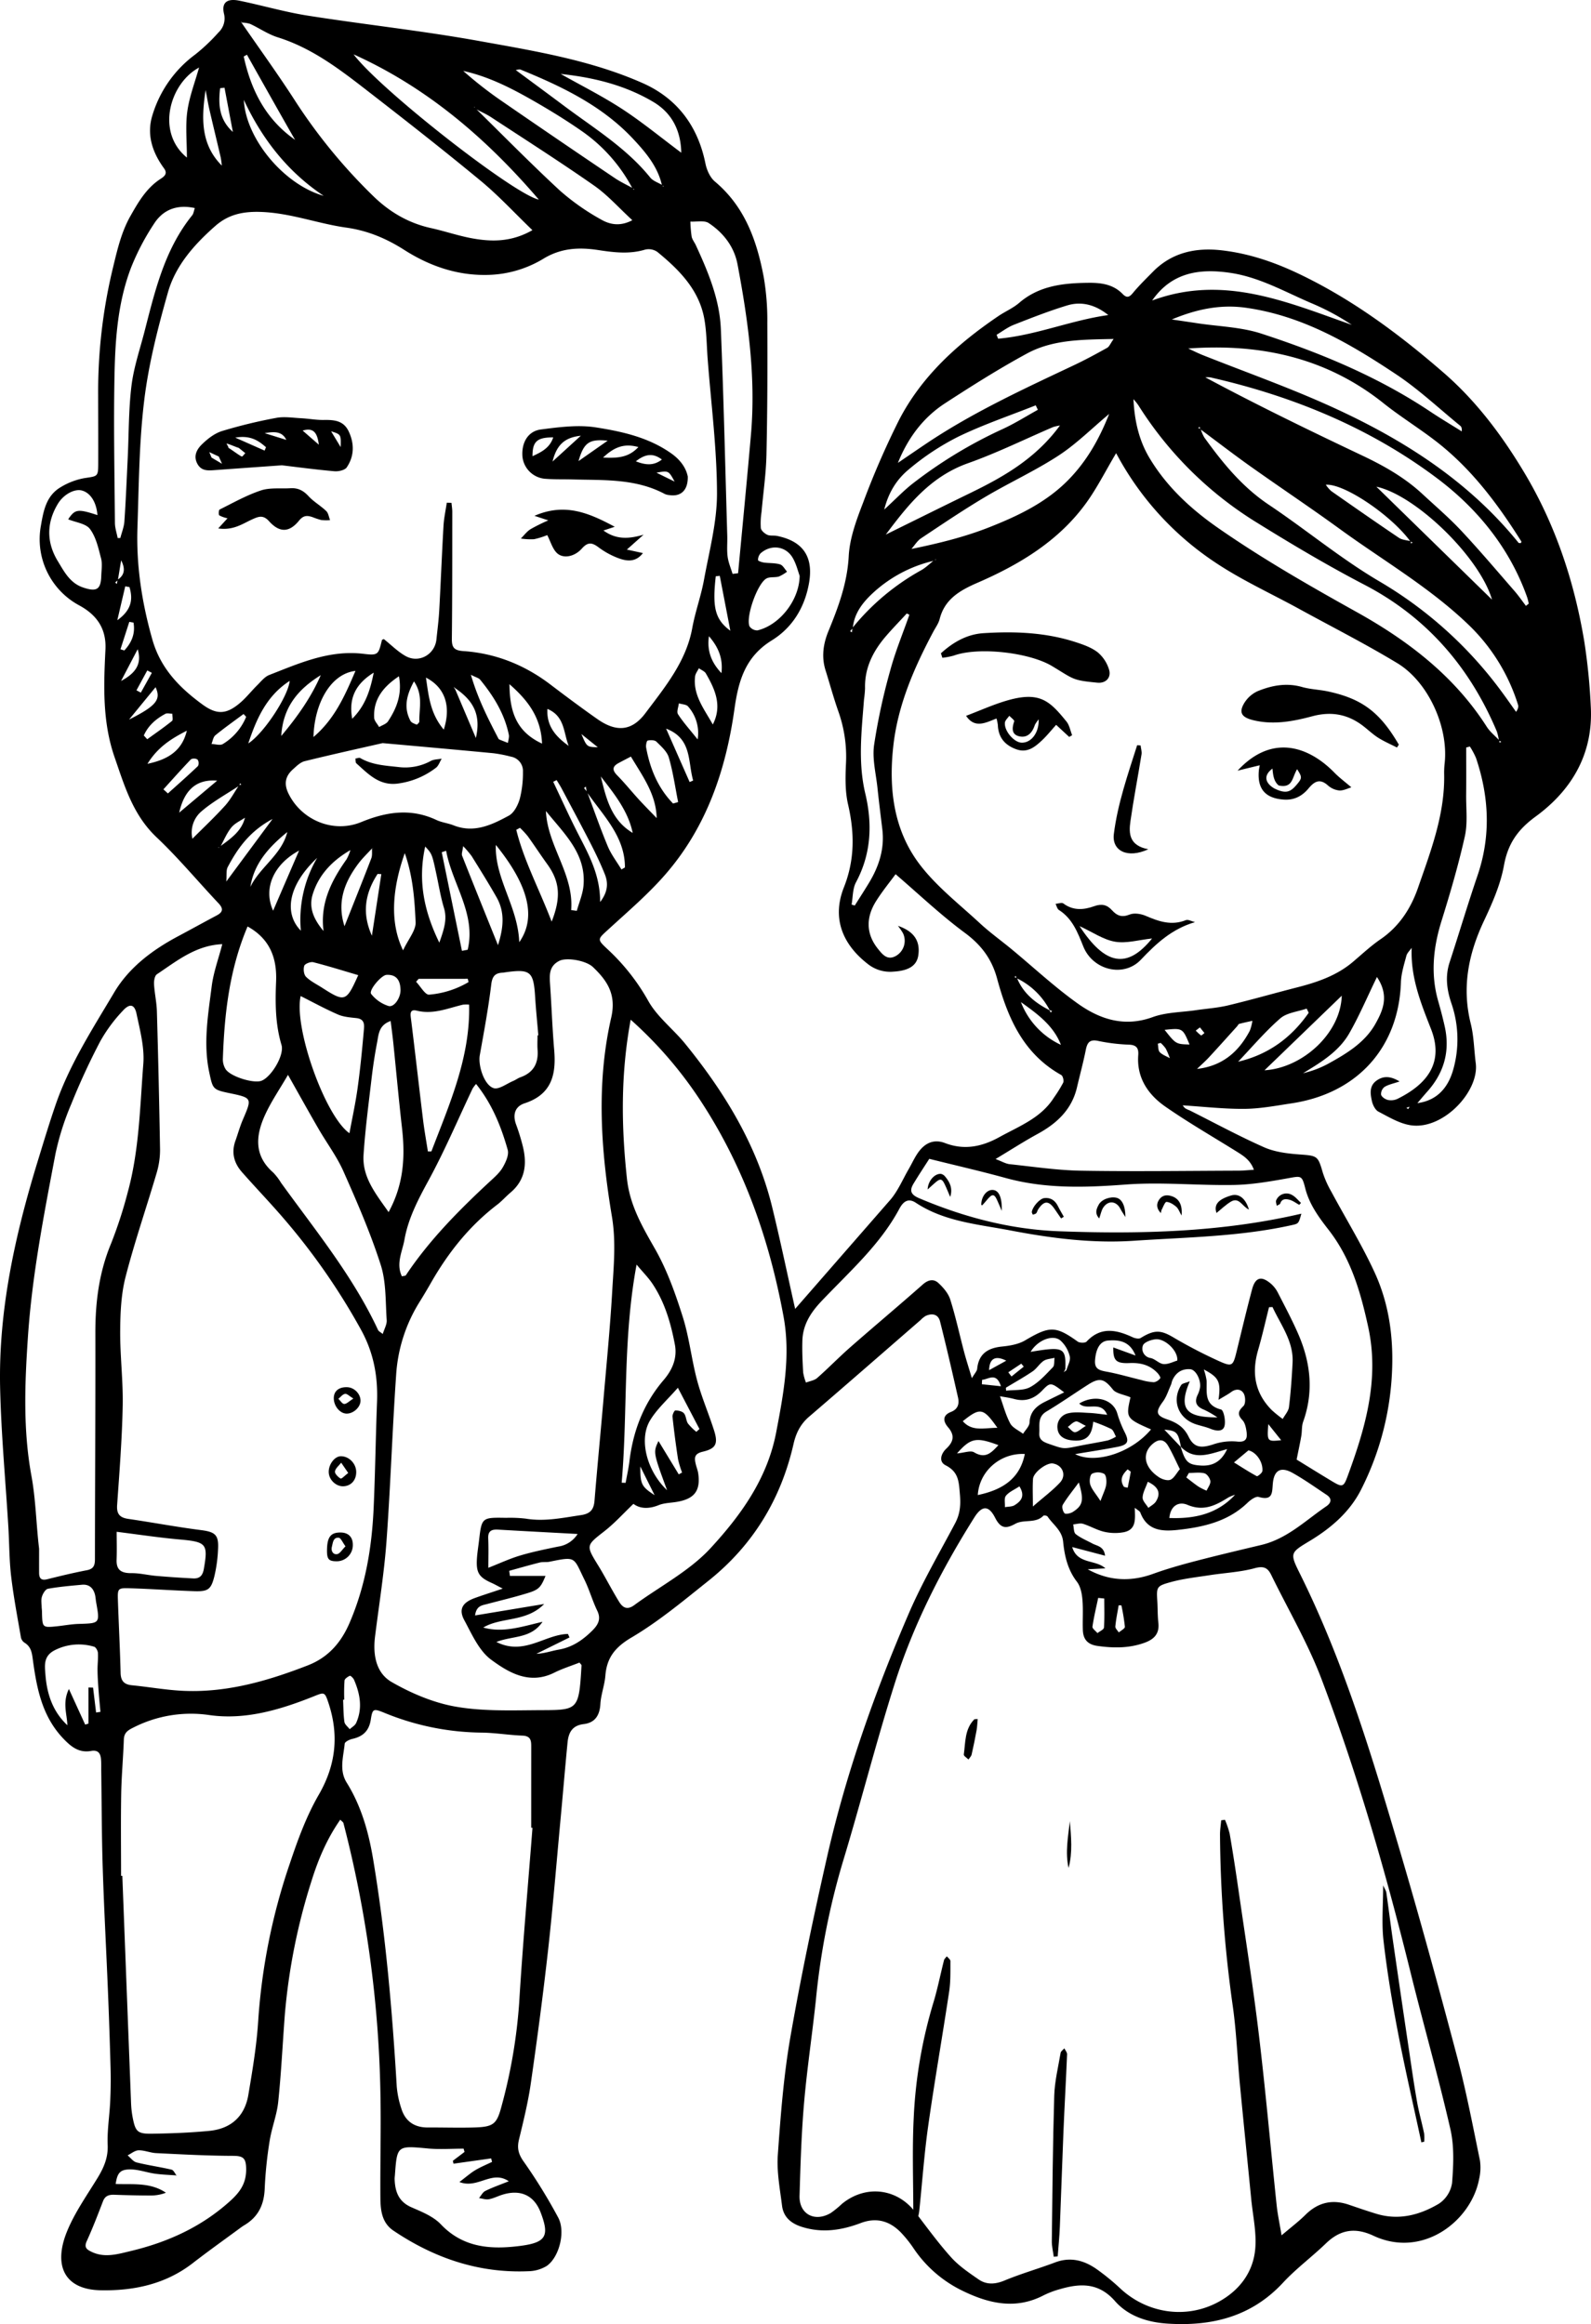 <svg xmlns="http://www.w3.org/2000/svg" width="1066.711" height="1557.883" viewBox="0 0 1066.711 1557.883"><g transform="translate(-12337.598 -818.942)"><path d="M597.209,803.943c4.992-5.971,8.085-13.458,12.031-20.261,2.336-4.016,4.2-8.367,7.007-12.019,4.313-5.6,10.086-8.231,17.363-5.442,12.9,4.94,24.75,2.475,36.5-4.026,13.325-7.36,27.944-12.811,36.5-26.422a88.767,88.767,0,0,0,6.213-10.015c.606-1.327-.174-4.528-1.322-5.173-25.676-14.354-35.937-38.659-42.978-64.615-3.569-13.161-10.572-22.5-21.712-30.732-16.224-12-30.907-26-46.351-39.242-3.826,5.227-8.876,11.377-13.068,18.039-7.14,11.342-6.525,22.3,1.193,31.935,3.2,4.007,6.553,8.267,12.613,4.5a11.709,11.709,0,0,0,4.167-15.017,40.111,40.111,0,0,0-3.349-4.841c10.883,3.694,15.133,10.266,13.646,19.922-1.056,6.832-6.461,10.167-16.573,10.768a24,24,0,0,1-17.233-5.1c-17.381-13.484-24.071-31.156-16.059-51.355,7.387-18.621,7.163-36.665,2.79-55.659-2.037-8.85-1.808-18.38-1.377-27.537a90.614,90.614,0,0,0-5.12-34.769c-3.194-9.073-5.709-18.37-8.589-27.552-2.836-9.011-1.532-17.85,1.936-26.26,6.671-16.219,12.646-32.253,13.6-50.261.643-12.157,5.231-24.413,9.7-36.015a559.993,559.993,0,0,1,23.97-55.111c15.2-29.488,39.368-51.327,66.8-69.887,4.507-3.043,9.718-5.244,13.784-8.751,13.361-11.521,29.448-13.269,46.167-13.467,8.691-.108,16.867.933,23.218,7.477,2.7,2.78,4.415,2.358,6.883-.645,4.111-4.993,8.809-9.53,13.361-14.175,12.756-13.027,28.833-16.452,46.334-14.416,18.235,2.107,35.183,7.9,51.876,15.869,35.944,17.178,67.339,40.605,96.878,66.248,21.923,19.034,39.34,42.336,54.19,67.224,20.866,34.965,33.324,72.864,39.974,112.608a404.669,404.669,0,0,1,4.386,43.689c1.789,31.262-12.288,55.864-37.028,73.938-12.068,8.813-18.574,18.29-21.177,32.743-2.312,12.795-7.819,25.284-13.443,37.217-10.433,22.154-14.866,44.568-8.846,68.721,2.157,8.625,2.23,17.725,3.378,26.6,2.449,18.926-21.914,44.88-43.571,41.618-7.543-1.138-14.711-5.5-21.645-9.117-2.193-1.147-3.845-4.509-4.415-7.137-1.056-4.85-1.9-10.176,3.2-13.744,4.625-3.254,9.36-2.977,15.362.628-4.111,1.407-7.406,2.036-10.067,3.651a6.024,6.024,0,0,0-2.336,5.227c.385,1.521,2.8,3.12,4.615,3.542a10.224,10.224,0,0,0,6.384-.753c20.795-10.275,31.055-25.014,22.465-46.846-6.9-17.564-13.756-34.6-12.948-54.395-1.221,1.785-3.047,3.406-3.56,5.361-1.542,5.845-3.451,11.781-3.653,17.734-1.468,43.654-29.09,74.513-73.331,81.157-10.461,1.578-21,3.6-31.5,3.694-13.737.126-27.493-1.479-41.469-2.349a9.046,9.046,0,0,0,1.661,1.964,18.021,18.021,0,0,0,2.946,1.389c16.592,8.32,32.926,17.191,49.884,24.717,7.076,3.139,15.416,4.214,23.291,4.8,12.627.933,12.82.761,16.205,12.461a66.866,66.866,0,0,0,5.716,12.668c9.681,18.039,20.5,35.566,29.016,54.116,10.461,22.8,13.094,47.162,11.269,72.192a192.966,192.966,0,0,1-20.217,72.908c-7.58,15.179-20.179,26.062-34.742,34.839-12.769,7.692-13.361,8.007-6.744,21.284,29.87,59.961,48.856,123.671,67.65,187.409,13.435,45.563,25.961,91.4,38.11,137.318,6.029,22.791,10.452,45.994,15.215,69.08a33.651,33.651,0,0,1-.551,12.641c-5.285,27.993-37.78,53.4-70.852,37.925-12.269-5.739-22.254-4.108-31.807,5.11-9.37,9.037-20,16.887-28.808,26.377-21.033,22.656-47.435,29.353-77.392,27.426-13.737-.887-26.494-5.119-35.258-15.1-10.791-12.293-22.961-12.049-36.642-8.078a60.776,60.776,0,0,0-11.212,4.214c-18.842,9.79-36.905,5.495-54.454-3.084a82.99,82.99,0,0,1-32.545-28.134,79.459,79.459,0,0,0-8.792-11c-7.488-7.63-16.316-10.211-26.86-6.222-12.884,4.869-25.943,6.877-39.616,2.5-7.442-2.393-12.2-6.768-13.122-14.174-1.4-11.27-3.616-22.728-2.826-33.926,1.869-26.394,3.893-52.914,8.409-78.959,7.02-40.416,15.491-80.618,24.566-120.644,12.747-56.233,32.026-110.519,54.876-163.507,8.919-20.69,20.408-40.328,31-60.311,3.312-6.248,3.873-12.058,3.248-19.294-.733-8.445-.679-15.089-9.6-19.635-4.827-2.457-3.047-7.827.386-11.073,5-4.716,5.928-9.011,1.23-14.471-3.27-3.8-3.882-7.926,2-10.23,4.735-1.847,5.643-5.5,4.717-9.61-3.854-17.062-7.786-34.106-12.068-51.06-1.211-4.779-5.185-5.684-9.589-3.7a15.187,15.187,0,0,0-3.378,2.717c-24.933,21.643-49.783,43.366-74.836,64.866-5.846,5.011-8.792,11.106-10.433,18.326-8.409,36.858-27.095,67.789-57.07,91.691-16.7,13.313-33.266,27.193-51.619,38.023-11.095,6.554-16.506,13.637-17.464,25.588-.5,6.356-2.959,12.588-3.331,18.944-.45,7.576-3.533,12.56-11.232,13.484-7.974.958-10.178,6.061-10.8,12.507-1.634,16.756-3.029,33.531-4.589,50.3-2.753,29.586-5.157,59.208-8.452,88.733-3.34,29.819-7.3,59.595-11.581,89.3-1.827,12.7-4.928,25.229-7.942,37.718-1.367,5.684-.367,9.7,3.194,14.722a361.107,361.107,0,0,1,23.1,37.459c5.084,9.4.752,26.583-7.672,32.455a24.394,24.394,0,0,1-12.37,3.542c-33.384,1.417-63.221-8.894-90.436-27.22-7.773-5.237-8.663-13.726-8.72-21.94-.193-24.019.514-48.047-.019-72.049a774.732,774.732,0,0,0-24.768-179.216c-.146-.583-.934-1.013-2.11-2.241-8.976,12.848-14.848,26.762-19.326,41.2a406.852,406.852,0,0,0-17.91,90.241c-1.44,19.267-2.376,38.579-4.377,57.783-.917,8.8-4.368,17.313-5.744,26.09a275.354,275.354,0,0,0-3.312,31.98c-.413,10.453-4.066,18.64-13.214,24.252-.934.564-1.853,1.156-2.734,1.8-10.782,7.952-21.721,15.717-32.311,23.92-18.161,14.066-39.386,18.594-61.7,18.173-24.621-.466-31.651-16.793-22.767-38.982,5.139-12.821,13.426-24.476,20.71-36.409,4.2-6.886,7.093-13.6,6.736-22.037-.4-9.62,1.221-19.3,1.679-28.968.339-7.15.476-14.336.285-21.491q-.716-26.857-1.827-53.713c-1.11-27.211-2.6-54.413-3.46-81.632-.688-21.509-.679-43.035-.99-64.553-.037-2.869.092-5.755-.2-8.6-.386-3.712-2.129-5.918-6.54-5.138-8.186,1.453-13.392-2.717-18.767-8.367-14.086-14.826-17.665-33.294-20.265-52.142-.66-4.8-.973-9.181-5.653-12.04a5.736,5.736,0,0,1-2.414-3.487c-2.336-13.654-4.955-27.282-6.571-41.017-1.294-10.992-1.211-22.136-1.881-33.2C3.717,992.365.771,961.308.082,930.2c-1.157-51.983,10.011-102.252,25.19-151.769,3.882-12.627,7.689-25.293,11.99-37.791,9.268-26.986,24.8-50.966,39.267-75.329,9.865-16.632,25.457-28.439,42.81-37.674,8.663-4.617,17.243-9.378,25.915-13.969,4.34-2.3,4.606-4.617,1.211-8.215-13.874-14.695-26.815-30.322-41.488-44.2-15.857-15.017-21.436-34.3-28.144-53.651-8.222-23.713-7.35-47.9-6.131-72.192.688-13.889-5.7-23.158-17.6-29.613A50.347,50.347,0,0,1,27.422,352.37c1.761-10.077,3.543-20.109,13.334-25.839a46.286,46.286,0,0,1,15.774-6.015c9.131-1.4,9.306-.815,9.332-10.356.045-15.061-.028-30.123-.055-45.2a353.833,353.833,0,0,1,9.829-85.083c2.982-12.238,5.606-24.127,11.884-35.2,5.368-9.477,10.765-18.755,20.309-24.888,2.671-1.721,4.589-3.586,2.157-6.922-7.837-10.7-11.783-22.638-7.847-35.448a78.8,78.8,0,0,1,28.71-40.849,122.93,122.93,0,0,0,15.656-14.838A12.851,12.851,0,0,0,150.149,9.11c-1.688-7.424,2.11-10.338,10.379-8.634,15.334,3.148,30.44,7.595,45.884,10.015,38.2,6.006,76.736,10.131,114.764,16.981,37.217,6.706,74.91,12.821,109.717,28.241,23.373,10.356,37.092,29.111,42.094,53.973.872,4.3,3.083,9.28,6.35,12.032,20.134,16.91,28.1,39.673,32.7,63.915a170.62,170.62,0,0,1,2.423,30.914c.156,29.415.073,58.832-.578,88.231-.276,12.848-2.18,25.65-3.3,38.48a48.293,48.293,0,0,0-.477,10.7c.238,1.713,2.492,3.651,4.3,4.509,1.853.87,4.34.341,6.487.761,17.509,3.5,24.5,13.969,21.593,31.209-2.781,16.505-11.086,30.223-25.052,38.848-17.995,11.106-22.4,27.537-25.025,46.137-5.735,40.62-18.6,78.807-46.159,110.563-11.523,13.3-25.144,24.915-38.2,36.876-7.474,6.846-7.993,6.635-.533,13.574A141.173,141.173,0,0,1,434.7,671.041c6.029,10.713,16.729,18.819,24.686,28.609,26.6,32.709,48.177,68.139,58.263,109.255,5.36,21.841,9.938,43.859,15.472,68.479m412.5-135.695-2.671.887c.386.3.779.583,1.157.879.422-.672.853-1.345,1.275-2.017q2.327-.981,4.634-1.946c13.334-1.632,20.665-10.23,24.107-21.769a74.278,74.278,0,0,0-1.09-45.393c-3.029-9.082-4.158-17.995-1.11-27.3,6.331-19.34,12.132-38.857,18.7-58.124,9.032-26.472,7.809-52.682-1.018-78.835a52,52,0,0,0-4.1-7.657c-.825.224-1.652.44-2.477.663,0,10.57.073,21.147-.028,31.711-.092,9.306,1.11,18.926-.881,27.856-4.267,19.105-9.8,37.987-15.637,56.725-5.561,17.859-7.406,35.6-2.193,53.776,1.579,5.5,3.019,11.036,4.285,16.613,3.762,16.533-.21,31.156-11.571,43.9-2.336,2.618-4.57,5.317-6.852,7.979q-2.272,1.022-4.533,2.045M78.818,388.619c5.047-3.219,5.129-7.8,2.4-13.009q-1.09,6.6-2.166,13.207c-.615.555-1.23,1.121-1.836,1.673.394.313.779.628,1.174.942.137-.942.285-1.883.422-2.815M164.6,547.886c-3.23,2.232-7.163,3.908-9.507,6.823-3.13,3.864-5.028,8.672-7.451,13.084l-1.45.214c.184.053.441.215.542.152a4.046,4.046,0,0,0,.66-.645c7.232-5.334,14.838-10.382,16.959-19.895l1.4-.887-1.157,1.156M681.624,655.718c-.22-.529-.431-1.065-.651-1.6-.248.313-.5.628-.752.942.533.143,1.073.3,1.605.44,4.139,10.248,12.177,16.747,21.841,21.67.266.529.533,1.05.8,1.578.3-.341.606-.691.917-1.031-.542-.215-1.09-.421-1.624-.636a48.688,48.688,0,0,0-22.134-21.364m-375.877-194-1.643-1.283c.386.583.779,1.174,1.157,1.757,4.295,10.122,8.589,20.234,13.792,32.5,3.413-14.856-1.09-24.556-13.306-32.975M715,918.488c.844-3.1,2.927-6.5,2.249-9.235a20.968,20.968,0,0,0-6.268-10.7c-5.259-4.348-15.444-.053-19.986,7.62,22.268-3.694,23.713-2.968,23.291,11.611-.367.672-.726,1.354-1.09,2.026.606-.44,1.2-.879,1.808-1.318M791.732,969.8c-1.8-9.665-2.781-10.741-11.056-11.466,3.893,4.1,7.432,7.818,10.966,11.547,3.065,10.1,4.846,11.924,13.214,12.489,7.786.539,13.792-2.188,17.9-10.992-11.416,3.138-21.923,8.078-31.017-1.578M149.022,111.3l.688.161-.945.09a56.407,56.407,0,0,0-.779-5.98c-2.477-10.7-5.111-21.383-7.58-32.1-1-4.348-1.713-8.76-2.551-13.152-2.753,18.46-3.581,36.49,11.168,50.987m275.5,447.2c.22.251.441.493.67.735l-.908-.52c-3.019-15.008-12.408-26.539-21.473-38.238,3.6,14.695,7.02,29.5,21.712,38.023M160.481,526.6c-8.564,5.693-17.752,10.678-25.474,17.322A18.651,18.651,0,0,0,129,562.231c7.515-7.531,14.994-14.552,21.841-22.11,3.708-4.088,6.322-9.117,9.424-13.726l1.542-.539c-.311-.26-.615-.511-.917-.771-.137.5-.266,1.013-.4,1.521M626.565,375.789a90.158,90.158,0,0,0-41.4,21.8c-6.911,6.411-12.507,13.682-13.392,23.446-.6.7-1.193,1.389-1.789,2.089.386.251.779.5,1.165.753.137-1.013.276-2.017.422-3.021a157.408,157.408,0,0,1,45.865-38.507c3.248-1.785,5.938-4.528,8.876-6.823.486-.161.964-.313,1.45-.475-.22-.027-.533-.152-.634-.053a3.57,3.57,0,0,0-.568.79m-233.14,155.1c-.212-1.2-.413-2.4-.623-3.6-.413.313-.835.628-1.246.942.688.834,1.386,1.674,2.074,2.5,4.58,12.22,8.856,24.574,13.884,36.616,2.284,5.469,6.056,10.338,9.158,15.483.771-.456,1.557-.913,2.336-1.369.019-20.827-14.673-34.822-25.575-50.575M249.6,568.531c-3.138,3.452-6.57,6.679-9.351,10.391-9.332,12.445-14.482,25.82-9.268,41.959,6.24-15.726,12.224-30.564,17.959-45.5.789-2.045.377-4.537.514-6.823.45.152.891.313,1.331.466-.394-.17-.789-.332-1.183-.493M197.9,93.772c.1.529-21.629-37.987-32.33-57.084-.716.4-1.431.806-2.157,1.217,4.882,22.405,14.637,42.022,34.487,55.874m37.372,475.868c-12.177,6.985-21.519,16.461-25.631,29.892-2.881,9.4,1.174,17.258,7.277,24.556-2.4-18.612,5.24-33.684,15.416-48.048a30.909,30.909,0,0,0,2.716-6.607c.3-.466.606-.923.908-1.381l-.688,1.587M945.828,362.8c.045.493.1.986.146,1.488l1.157-.564c-.5-.26-1-.511-1.5-.761-12.719-17.456-44.361-38.956-56.722-38.023a23.141,23.141,0,0,0,3.606,4.223c15.069,10.543,30.164,21.069,45.415,31.352,2.157,1.444,5.249,1.559,7.9,2.282M444.05,124.062a3.34,3.34,0,0,0,.459.834c.1.1.431-.027.66-.044-.441-.189-.881-.377-1.331-.564-2.8-12.606-10.949-22.212-19.446-31.29-20.71-22.092-47.544-35-75.294-46.316-.863-.35-2.083.126-3.331.242,11.095,8.215,22,16.245,32.844,24.351,19.986,14.918,41.5,28.063,57.373,47.76,1.869,2.312,5.341,3.38,8.066,5.03m-19.757,2.1a2.957,2.957,0,0,0,.386.879c.092.117.441.018.679.018l-1.266-.672A107.845,107.845,0,0,0,390.384,88.1c-10.966-7.657-22.437-14.677-34.082-21.3-14.36-8.153-29.139-15.594-45.717-19.26a264.881,264.881,0,0,0,25.3,19.831q38,26.2,76.277,51.983c3.818,2.586,8.085,4.555,12.146,6.805M318.442,72.788l-.413-1.345c-.019.18-.12.44-.037.539a3.667,3.667,0,0,0,.726.555c18.822,18.451,37.276,37.273,56.63,55.175a155,155,0,0,0,27.439,19.321c5.57,3.245,12.517,5.147,21.178.583-9.122-8.383-16.573-16.864-25.6-23.186-22.567-15.772-45.817-30.6-68.863-45.708-3.477-2.282-7.359-3.956-11.056-5.933M804.769,287.712c-.156-.539-.321-1.076-.477-1.614l-.945.815q.813.3,1.643.592a27.5,27.5,0,0,0,2.45,5.729c12.278,17,25.3,33.1,43.277,45.124,25.016,16.735,48.288,36.176,74.184,51.4a273.417,273.417,0,0,1,81.719,73.661c3.368,4.518,6.579,9.172,9.855,13.762,1.468-2.13,1.7-3.577,1.294-4.824A126.552,126.552,0,0,0,985.4,419.565c-26.181-25.426-57.841-43.681-87.15-64.992-19.63-14.283-39.864-27.748-59.666-41.807-11.444-8.123-22.556-16.685-33.816-25.058M118.691,1458.254c-4.928-.368-9.9-.5-14.793-1.183-5.377-.744-10.664-2.739-16.014-2.851-7.319-.152-9.233,2.241-10.333,9.764,11.462.4,23.281-1.217,33.679,5.854a28.133,28.133,0,0,1-10.452,1.856c-8.03-.018-16.059-.2-24.08-.493-3.644-.134-6.229.663-7.654,4.375-3.451,8.993-6.911,17.986-10.9,26.744-1.973,4.348.2,5.684,3.46,7.227,8.672,4.1,17.417,1.426,25.7-.548,25.089-5.953,47.885-16.263,67.219-33.809,7.085-6.428,10.791-12.475,10.508-21.965-.2-6.814-2.294-8.095-8.891-8.113-17.151-.044-34.312-.995-51.454-1.826-3.946-.2-7.856-1.964-11.764-1.882-2.477.053-4.91,2.188-7.369,3.38,1.982,1.632,3.737,4.168,5.992,4.734,7.745,1.946,15.71,3.021,23.493,4.859,1.4.332,2.3,2.672,3.426,4.088Zm886.5-962.02.276,1.673c.358-.251.716-.493,1.073-.735-.523-.251-1.046-.493-1.57-.744a35.4,35.4,0,0,0-1.386-6.105c-17.978-42.75-46.7-76.413-88.675-98.29-24.484-12.758-48.076-26.744-71.513-41.278a246.34,246.34,0,0,1-80.224-79.182,40.928,40.928,0,0,0-3.23-4.007c.688,14.193,3.581,27.524,10.847,39.592,11.523,19.16,27.585,34.016,45.994,46.818,29.8,20.719,61.273,38.723,93,56.4C944.432,429.7,975.275,453.4,996.8,487.142c2.18,3.406,5.561,6.085,8.387,9.092M161.946,15.157c.12-.189.238-.377.349-.564-.193.09-.394.18-.587.278,12.233,17.769,24.943,35.262,36.594,53.4A366.617,366.617,0,0,0,249.688,130.9c11.1,10.973,23.887,18.612,39.368,22.02,9.223,2.036,18.219,5.156,27.5,6.846,13.236,2.411,26.419,2.51,40.406-5.477-12.113-11.655-22.638-23.125-34.569-32.994-24.851-20.549-50.28-40.453-75.791-60.222-18.583-14.407-37.216-28.8-60.392-36.056-6.506-2.045-12.325-6.133-18.574-9.028a20.183,20.183,0,0,0-5.693-.829M818.763,1220.19c.844-.108,1.688-.224,2.524-.341a59.472,59.472,0,0,1,3.175,9.378c2.119,12.323,4.019,24.682,5.8,37.047,4.7,32.545,9.874,65.037,13.775,97.671,4.552,38.005,7.9,76.146,11.911,114.213.651,6.213,1.992,12.355,3.295,20.245,6.268-5.334,11.434-9.226,15.977-13.726,8.332-8.275,17.839-10.616,29.016-6.846,6.2,2.1,12.389,4.26,18.657,6.151,15.069,4.564,29.136.744,41.865-6.805a20.334,20.334,0,0,0,8.8-13.815c.934-12,1.532-24.566-1.129-36.167-8.048-35.143-18-69.852-26.659-104.854-16.481-66.623-35.4-132.574-59.749-196.84-9.1-24.01-22.327-46.523-33.669-69.716-2.3-4.716-4.919-6.276-11.056-4.6-9.746,2.662-20.116,3.12-30.191,4.689-8.608,1.327-17.353,2.268-25.714,4.528-10.185,2.761-10.011,3.281-9.433,13.332.266,4.654.146,9.343.679,13.969.835,7.351-2.734,11.171-9.5,13.565-10.315,3.651-20.648,3.523-31.3,2.035-6.81-.951-9.626-4.608-9.829-10.713-.229-6.814.311-13.663-.294-20.433-.358-4.079-1.275-8.76-3.68-11.888-6.229-8.1-8.3-17.385-9.25-26.928-.752-7.512-6.772-11.333-10.433-16.784-.385-.574-2.4-.942-2.762-.564-5.24,5.442-13.03,2.25-18.842,5.433-6.02,3.3-9.718,3.479-13.518-3.981-4.441-8.714-8.938-8.258-14.015-.18-22.1,35.1-40.845,71.886-53.335,111.245-12.636,39.834-22.869,80.386-35.027,120.373a488.126,488.126,0,0,0-17.8,91.414c-2.432,23.125-5.956,46.164-7.956,69.331-1.789,20.691-2.414,41.484-3.029,62.248-.358,12.283,10.122,17.9,20.905,11.562a65.267,65.267,0,0,0,7.587-6.2c15.738-12.83,36.707-10.462,48.912,5.389,7.92,10.292,15.545,20.862,24.227,30.511,5.176,5.755,11.9,10.3,18.375,14.776,5.386,3.729,11.131,3.38,17.482.744,11.056-4.59,22.676-7.89,33.9-12.122,10.351-3.891,19.473-1.327,27.873,4.564a153.528,153.528,0,0,1,15.977,13.084c17.9,16.583,44.057,20.567,65.6,8.857,14.159-7.692,23.392-20,24.712-35.8.908-10.9-1.633-22.083-2.706-33.128-2.515-25.659-5.148-51.3-7.6-76.952-1.7-17.832-2.336-35.8-4.928-53.49a859.155,859.155,0,0,1-8.409-113.493c-.045-3.335.514-6.671.79-10.006M299.537,336.979l3.156.081c.193,2,.542,4,.542,6-.028,28.331.037,56.663-.285,84.994-.064,5.781,1.266,7.943,7.717,8.383,21.676,1.488,41.056,9.28,58.263,22.343,10.388,7.89,20.849,15.7,31.531,23.2,12.526,8.8,23,8.428,32.274-3.945,13.08-17.429,27.31-34.562,31.394-57.013,1.973-10.875,5.864-21.4,7.856-32.267,3.524-19.312,8.782-38.767,8.736-58.16-.064-30.007-3.974-60.016-6.258-90.023-.679-8.921-.67-17.952-2.23-26.727-3.477-19.527-16.766-32.922-31.541-45.008a10.269,10.269,0,0,0-8.13-1.521c-10.553,3.195-20.941,1.909-31.494.3-12.856-1.964-24.969-1.407-36.844,5.882a74.956,74.956,0,0,1-38.506,10.8c-20.052.242-38.285-6.338-54.518-16.676-12.288-7.837-24.712-13.037-39.121-15.061-19.371-2.726-37.67-9.96-57.832-10.517-12.205-.332-21.537,2.08-29.888,9.423-14.041,12.346-26.612,26.472-31.715,44.37-6.718,23.624-12.893,47.7-15.883,71.976-3.5,28.34-3.644,57.1-4.606,85.7-.872,25.534,2.959,50.432,10,75.2,5.511,19.408,18.194,32.254,33.565,43.512,9.846,7.19,16.3,6.6,25.41-1.217,4.092-3.514,7.451-7.846,11.3-11.655,2.534-2.492,4.955-5.666,8.1-6.895,20.309-7.926,40.323-16.954,63.291-14.165,9.8,1.184,9.883.431,12.241-9.172.111-.421,1.148-.628,1.313-.709,4.955,3.936,9.323,8.419,14.581,11.36,8.983,5.02,19.611-1.048,20.657-11.162.66-6.42,1.514-12.821,1.869-19.25,1.046-18.971,1.78-37.952,2.873-56.923.3-5.173,1.44-10.3,2.193-15.457M748.33,303.774c-7.241,12.157-12.856,23.455-20.2,33.558-18.344,25.255-44.406,41.008-72.734,53.3-11.847,5.138-22.006,10.983-25.382,24.314-.779,3.043-2.817,5.781-4.332,8.634-12.856,24.181-23.713,49.1-26.751,76.494-3.156,28.421.064,56.331,17.886,79.624,11.241,14.686,26.484,26.5,40.258,39.269,6.616,6.123,14.032,11.432,21.022,17.191,14.8,12.238,28.9,25.427,44.526,36.561,14.737,10.49,31.154,16.012,50.224,9.073,9-3.282,19.289-3.21,29-4.636,7.185-1.065,14.518-1.534,21.547-3.219,15.564-3.73,30.953-8.15,46.452-12.113,13.527-3.461,26.494-7.934,37.285-17.088,6.084-5.156,11.939-10.66,18.51-15.16,12.6-8.634,20.326-20.774,25.061-34.374,8.635-24.862,18.2-49.66,17.546-76.62a60.467,60.467,0,0,1,.4-7.5c2.395-23.992-11.031-53.964-31.833-66.561-21.391-12.947-43.791-24.305-65.752-36.347C851.977,397.709,831.918,388.617,814,376.5a200.619,200.619,0,0,1-65.669-72.729M149.048,632.9c-17.775.753-30.485,11.27-43.847,20.173-1.532,1.022-2.046,4.456-1.918,6.706.339,6.061,1.735,12.077,1.909,18.129q1.322,46.222,2.11,92.453a53.6,53.6,0,0,1-2.249,15.789c-6.852,23.3-14.82,46.3-20.866,69.788-2.982,11.584-3.515,23.974-3.606,36.015-.129,16.793,2.024,33.611,1.688,50.387-.441,22.181-2.18,44.345-3.737,66.484-.413,5.891,1.605,8.463,7.46,9.324,16.215,2.367,32.321,5.414,48.564,7.487,9.223,1.175,12.012,2.9,11.679,11.789a96.235,96.235,0,0,1-2.491,19.114c-2.249,9.064-4.285,10.391-13.765,10.068-14.279-.484-28.531-1.521-42.81-1.955-8.269-.251-8.387.081-8.1,8.454.551,16.084,1.4,32.169,1.789,48.262.137,5.325,2.249,7.782,7.663,8.311,10.9,1.065,21.73,3.012,32.651,3.641,29.843,1.721,57.841-6.356,85.132-16.954,13.435-5.209,22.18-14.865,28.007-28.367,10.718-24.825,15.013-50.661,16.206-77.2,1.065-23.607,1.349-47.249,2.267-70.865.67-17.115-2.2-33.047-10.7-48.513a438.016,438.016,0,0,0-52.321-75.155c-8.957-10.391-18.491-20.3-27.562-30.6-5.36-6.085-7.185-13.108-4.36-20.961,1.688-4.7,2.991-9.548,4.964-14.121,6.3-14.677,6.384-14.642-9.525-17.94-10.636-2.215-10.654-2.833-12.995-13.888-4.12-19.411-.752-38.562,1.662-57.676,1.183-9.343,4.57-18.424,7.093-28.179m188,431.975c-3.809-1.978-5.57-2.985-7.406-3.8-8.323-3.73-10.351-6.679-9.911-15.528.2-4.286.945-8.544,1.44-12.811,1.827-15.573,1.827-15.591,18.178-15.3a90.582,90.582,0,0,1,13.169.546c12.59,2.1,24.7-.546,37.009-2.358,6.423-.951,8.608-3.837,9.085-9.718,1.836-22.477,4.028-44.918,5.966-67.377,2.083-24.252,4.488-48.5,5.891-72.8.964-16.685,2.647-33.318-.184-50.217-7.432-44.38-10.6-89.136-.476-133.39,3.524-15.421-2.515-24.584-12.214-33.846-4.643-4.438-17.674-6.671-22.6-4.178-7.369,3.721-6.54,10.283-6.1,16.8.945,14.273,1.45,28.582,2.671,42.838,1.4,16.344-1.478,29.819-19.831,35.836-6.506,2.142-8.085,7.63-5.735,14.13a138.019,138.019,0,0,1,4.707,15.395c2.671,11.5,1.367,22.073-8.462,30.348-3.047,2.563-5.681,5.629-8.846,8.051-18.767,14.318-32.962,32.3-44.488,52.476q-3.737,6.563-7.736,12.973a104.607,104.607,0,0,0-15.564,48.63c-2.579,37.153-3.753,74.395-6.47,111.532-1.57,21.357-5.02,42.588-7.672,63.871-1.5,12.1.486,24.422,11.212,30.579,12.976,7.441,27.595,13.692,42.268,16.344,17.481,3.155,35.779,2.627,53.712,2.483,29.026-.224,29.393,1.506,31.237-29.981.028-.511-.743-1.065-1.377-1.928-5.6,2.206-11.5,4.053-16.95,6.778-16.506,8.23-30.476-.036-42.221-8.688-8.213-6.043-12.948-17.088-18.051-26.52-3.955-7.316-1.23-11.826,6.993-14.82,5.414-1.978,10.92-3.7,18.767-6.338m532.28-86.5c6.753,4.143,15.316,9.477,23.96,14.667,6.626,3.972,7.552,3.765,10.14-3.272,11.958-32.464,21.584-65.082,13.884-100.37-5.084-23.292-11.523-45.734-26.53-65.009-6.645-8.535-12.957-17.143-15.682-27.946-2.258-8.921-2.7-8.215-12.233-6.518-11.792,2.1-23.758,4.168-35.689,4.375-24.136.431-48.428-2.071-72.409-.288-27.208,2.036-53.878,2.941-80.434-4.366-16.684-4.59-33.587-8.445-51.289-12.866-2.937,4.6-6.883,10.543-10.562,16.631-2.734,4.528-2.024,7.3,3.68,9.728,30.081,12.779,61.508,21.024,94.089,22.2,54.372,1.964,108.706.682,162.258-11.791-1.869,6.787-1.9,6.662-6.7,7.729C831.1,828.98,795.62,829.339,760.364,831.7c-27.953,1.883-55.492-1.658-82.82-6.886-21.749-4.159-44.278-5.863-63.494-18.561-5.111-3.38-8.452-.861-11.085,4.053-12.939,24.181-33.587,42.247-52.179,61.872-7.333,7.738-12.457,15.842-12.811,26.35-.238,7.137.12,14.3.514,21.437a32.163,32.163,0,0,0,1.9,6.814c2.532-1,5.606-1.417,7.516-3.093,7.607-6.694,14.655-14,22.268-20.666,16.062-14.089,32.455-27.789,48.447-41.93,3.717-3.291,7.35-4.035,10.609-1,3.286,3.058,6.6,6.922,7.892,11.037,3.644,11.562,6.194,23.462,9.3,35.2,1.414,5.317,3.114,10.561,5.185,17.5,1.9-3.245,3.395-4.68,3.552-6.25,1.009-10.024,7.038-14,16.729-14.964,5.285-.52,11.056-1.543,15.481-4.159,16.316-9.665,20.408-9.773,35.2.843,1.339.968,5,1.013,5.928.018,9.563-10.257,20.024-7.989,30.988-2.891,1.557.726,4.1,1.217,5.322.456,9.058-5.612,13.417-5.38,21.62-.555a323.694,323.694,0,0,0,30.687,15.974c9.084,4.108,9.6,3.406,12.012-6.464,3.387-13.879,6.68-27.794,10.36-41.6,2.18-8.141,6.277-9.207,12.756-3.613a20.092,20.092,0,0,1,4.57,5.962c4.726,9.235,9.626,18.408,13.737,27.909,8.231,19.052,10.324,38.544,3.175,58.519-1.065,2.959-.7,6.375-1.246,9.539-.853,4.9-1.918,9.755-3.138,15.851M81.177,1257.371c.285.018.568.027.844.044q2.918,76.239,5.855,152.469a63.582,63.582,0,0,0,1.09,9.594c1.827,9.414,3.239,10.954,12.948,10.8,12.783-.189,25.6-.672,38.307-1.891,14.673-1.407,23.85-9.746,26.282-24.135,2.79-16.568,5.6-33.227,6.635-49.957a408.589,408.589,0,0,1,21.061-104.79c5.313-15.869,11.131-31.927,19.482-46.37,11.627-20.093,13.636-40.14,6.571-61.522-2.588-7.836-2.8-7.334-10.47-4.276-22.19,8.824-45.351,15.7-69.248,12.337a85.042,85.042,0,0,0-51.619,8.6c-3.717,1.838-5.744,3.6-5.891,7.827-.422,12.171-1.557,24.314-1.771,36.481-.311,18.256-.083,36.526-.083,54.789m275.824-32.142c-.285-.027-.559-.044-.844-.071q0-26.87.019-53.732c.009-4.124.137-7.772-5.928-8-9.113-.35-18.188-1.9-27.3-2.017A175.618,175.618,0,0,1,258,1148.259c-7.59-3.111-8.231-3.067-9.388,4.385-1.165,7.531-5.157,11.377-12.415,12.991-1.918.431-4.964,1.946-5.084,3.183-.844,8.724-3.882,17.76,1.331,26.117,9.865,15.822,14.729,33.406,17.721,51.311,8.424,50.477,12.811,101.384,15.84,152.416a64.194,64.194,0,0,0,3.029,14.6c2.579,8.52,8.589,12.883,17.839,12.839,10.251-.053,20.5.288,30.742,0,13.417-.377,15.491-2.16,18.775-14.73a355.238,355.238,0,0,0,11.679-68.507c2.376-39.242,5.9-78.423,8.938-117.628m65.842-541.712c-6.791,36.679-6.286,71.439-2.505,106.547,1.936,17.952,10.26,32.079,18.842,47.141,8.066,14.139,13.617,29.864,18.546,45.42,4.4,13.87,5.891,28.6,9.662,42.694,3.038,11.351,7.773,22.253,11.342,33.478,2.817,8.841,1.4,12.2-7.516,14.292-5.891,1.381-5.709,4.2-4.754,8.311.486,2.089,1.349,4.108,1.652,6.213,1.688,11.745-2.579,17.242-14.692,19.178-3.974.636-8.213.672-11.835,2.142-6.571,2.662-12.526,2.448-16.9-.87-6.819,6.508-12.6,12.956-19.345,18.237-12.49,9.781-12.655,9.449-4.1,23.356,3.387,5.5,6.4,11.234,9.608,16.846,1.422,2.492,2.854,4.985,4.377,7.424,2.541,4.062,5.606,5.246,9.929,2.08,17.233-12.627,37.083-22.9,51.231-38.229,20.357-22.1,38.09-46.587,44.026-77.725,4.938-25.863,9.754-51.311,4.919-77.553-9.6-52.135-26.878-101.356-56.6-146.113a273.21,273.21,0,0,0-45.884-52.87M26.218,1038.26c0,5.37-.028,10.741,0,16.111.019,3.577,1.386,5.237,5.442,4.232,8.818-2.2,17.665-4.339,26.593-6.043,4.726-.913,5.4-3.5,5.4-7.522.045-50.509.377-101.006.285-151.518-.037-20.538,2.442-40.416,10.416-59.666a292.687,292.687,0,0,0,11.269-34.581c7.727-28.145,8.2-57.255,10.461-86.044.872-11.072-2.211-22.6-4.552-33.71-1.331-6.33-4.533-7.074-9.066-2.116A102.311,102.311,0,0,0,67.2,698.043a458.732,458.732,0,0,0-19.363,41.906,179.609,179.609,0,0,0-10.664,33.567C29.448,814.2,21.509,854.851,18.711,896.308c-2.1,31.138-3.321,62.015,2.359,92.964,2.959,16.126,3.184,32.582,5.148,48.881M840.685,784.121c-2.312-6.375-6.8-9.244-11.342-12.067-16.014-10-32.43-19.437-47.9-30.178-11.755-8.159-19.418-19.464-18.289-34.625.312-4.214-.844-6.662-5.782-6.966a124.077,124.077,0,0,1-20.657-2.434c-6.1-1.425-7.736.924-8.755,6.052-1.671,8.367-3.937,16.632-5.874,24.95-3.426,14.757-13.334,24.118-26.365,31.227-9.141,4.985-17.908,10.649-28.236,16.855,4.332,1.623,6.827,3.164,9.452,3.443,15.939,1.686,31.889,4.108,47.866,4.375,35.175.6,70.377.09,105.569-.018,3.13-.009,6.249-.359,10.315-.609M256.515,498.134c-14.72,3.362-33.523,7.5-52.206,12.1-2.937.717-5.542,3.347-7.942,5.5-5.148,4.617-6.112,9.808-2.909,16.3,8.764,17.8,30.063,26.7,48.7,19.034,16.839-6.922,33.348-9.467,50.49-1.389,3.569,1.673,7.736,2.089,11.434,3.56,13.775,5.451,25.693-.332,37.073-6.492,3.561-1.928,6.14-7.128,7.35-11.323a69.408,69.408,0,0,0,2.11-18.039,9.716,9.716,0,0,0-8.057-10.176,88.6,88.6,0,0,0-11.755-2.3c-23.272-2.224-46.56-4.277-74.294-6.787M193.09,720.5c-5.57,9.584-11.212,17.788-15.3,26.682-6.3,13.709-7.786,27.319,5.386,38.795a38.939,38.939,0,0,1,5.24,6.858c23.116,32,48.307,62.7,65.064,98.721.394.843,1.57,1.354,3.147,2.653,1.046-3.443,2.845-6.428,2.647-9.28-.872-12.417-.276-25.427-4.01-37.056-6.828-21.32-15.84-42.031-24.943-62.57-4.46-10.068-11.279-19.133-16.839-28.754-6.579-11.369-12.948-22.854-20.408-36.056m536.2,331.43c14.141,7.828,28.7,8.535,43.819,3.066,9.187-3.326,18.647-6.006,28.118-8.482,14.746-3.855,29.6-7.351,44.434-10.884,17.381-4.143,29.66-16.431,43.663-25.965,3.27-2.232,3.909-5.138.129-7.639-7.534-4.993-14.911-10.266-22.786-14.677-7.828-4.375-12.333-1.928-13.224,6.743-.615,5.9.358,12.247-9.544,9.343-1.936-.564-5.424,1.964-7.4,3.855-13.013,12.588-29.466,16.353-46.8,18.237-10.9,1.193-20.583.376-25.117-11.584-.422-1.085-1.982-1.766-3.717-3.228.137,7.342,1.33,14.695-7.552,16.4a32.495,32.495,0,0,1-12.985-.323c-4.891-1.13-9.379-3.855-14.215-5.343-1.954-.6-4.368.233-6.579.412.523,2.232.294,5.37,1.725,6.5,3.3,2.627,7.415,4.276,11.2,6.321,3.114,1.673,7.672,1.8,8.479,8.15-7.809-2.054-14.591-3.837-22.051-5.792,3.479,11.727,15.774,8.194,22.254,14.283l-11.847.609m-388.138,410.23c-11.453-7.773-20.658,5.317-33.127.5,4.5-3.4,7.35-5.953,10.581-7.9,3.6-2.16,7.534-3.756,11.324-5.6-.212-.771-.413-1.543-.623-2.322q-12.613,1.776-25.226,3.542c-.146-.654-.294-1.3-.45-1.946q3.923-2.959,7.828-5.933c-.2-.726-.413-1.462-.615-2.2-7.965,0-15.977.619-23.868-.117-20.731-1.927-20.757-2.13-22.216,18.246a20.866,20.866,0,0,0-.165,2.13c.276,8.329,2.478,15.214,11.314,19.061,6.947,3.021,14.673,6.124,19.647,11.369,15.123,15.95,33.964,17.026,53.61,14.444,17.129-2.241,19.3-6.778,13.315-22.414-4.332-11.323-13.315-15.582-25.382-11.934-3.13.942-6.093,2.519-9.268,3.111-2.093.394-4.422-.466-6.654-.761,1.386-1.631,2.442-3.908,4.2-4.788,4.827-2.376,9.957-4.159,15.765-6.5M491.175,384.7c1.23-.152,2.459-.3,3.689-.449,2.89-30.94,5.917-61.863,8.617-92.821,3.368-38.535-1.869-76.486-8.993-114.231-2.211-11.714-9.37-21.1-19.335-27.677-2.959-1.964-8.121-.744-12.269-.986a82.951,82.951,0,0,0,.835,10.041c.394,2.017,1.909,3.819,2.8,5.764,8.3,17.967,15.967,36.31,16.785,56.205,1.89,46.192,2.937,92.409,4.3,138.617.137,4.661-.358,9.378.238,13.969.5,3.927,2.166,7.719,3.321,11.562m305.5-151.071c3.312,1.506,6.571,3.155,9.957,4.5,27.015,10.723,54.473,20.5,81,32.253,50.049,22.181,95.8,50.54,130.491,93.448.238.3,1.046.17,1.557.242.165-.421.486-.861.377-1.041-15.013-23.849-31.7-46.478-53.839-64.506-12.333-10.041-26.181-18.3-38.618-28.233-38.037-30.366-82.177-40.2-130.933-36.665M319.193,726.6a23.2,23.2,0,0,0-2.336,3.12c-9.81,20.639-18.73,41.736-29.669,61.782-6.928,12.7-13.509,25.328-16,39.422-1.4,7.943-5.836,16.126-1.725,24.629,1.367-.341,2.367-.288,2.633-.7,15.7-23.517,35.5-43.518,56.214-62.741,3.175-2.941,6.635-5.909,8.745-9.548,2.037-3.523,4.313-8.41,3.34-11.844-4.424-15.627-10.461-30.707-21.217-44.12M1023.1,406.139c.615-.5,1.23-1,1.853-1.5a36.335,36.335,0,0,0-.955-4c-11.553-32.851-33.183-59.523-60.4-79.973-44.957-33.791-96.713-55.139-152.068-67.69a15.8,15.8,0,0,0-3.387-.027c34.881,18.713,70.073,35.764,105.4,52.511,14.546,6.895,28.341,14.73,40.121,25.668,8.745,8.113,17.867,15.9,26,24.575,12.3,13.134,23.915,26.879,35.725,40.435,2.762,3.174,5.148,6.662,7.708,10M78.9,360.682c.587,0,1.174-.009,1.761-.009.955-3.738,2.491-7.441,2.744-11.225.973-14.237,1.557-28.51,2.239-42.765.761-16.058.559-32.222,2.515-48.136,1.514-12.3,5.634-24.3,8.754-36.391,7.048-27.327,13.462-54.921,31.922-77.795.973-1.193,1.129-3.021,1.771-4.887-12.085-2.637-21.3,1.2-27.227,10.356A161.016,161.016,0,0,0,87.94,179.214c-8.709,22.668-10.607,46.706-11.131,70.6-.733,33.567-.019,67.162.238,100.738.028,3.38,1.211,6.752,1.853,10.131m87.094,260.347c-12.205,28.807-15.545,58.545-16.573,88.7a12.5,12.5,0,0,0,1.853,6.985c3.368,5.03,18.831,9.737,24.043,7.747,6.626-2.529,15.453-17.223,13.426-23.974-4.184-14-4.231-28.1-3.634-42.5.623-14.946-3.569-28.349-19.114-36.948m175.422,431.914.467,3.4h23.868c-3.114,7.63-4.387,9.207-11.99,11.539-9.011,2.771-18.219,4.958-27.347,7.37-3.295.87-7.057,1.13-7.882,7.607,15.517-2.573,30.082-4.985,46.315-7.675-12.186,12.4-28.677,8.52-40.845,15.789,13.252,3.694,25.584-.53,39.753-3.864-7.786,11.457-19.932,9.244-30.944,13.52,18.593,9.4,32.5-5.048,47.975-5.361l1.046,2.34q-11.095,5.477-22.2,10.964c5.433-.207,10.185-1.978,15.1-2.833,9.113-1.578,16.078-6.482,22.327-12.677,3.762-3.729,6.166-7.607,3.4-13.313-3.258-6.734-5.277-14.05-8.564-20.756-7.524-15.286-5.414-15.833-23.493-12.13-2.119.44-4.45-.009-6.54.52-6.852,1.713-13.646,3.685-20.455,5.559M602,310.287c6.433-4.375,12.839-8.777,19.3-13.108,31.091-20.827,65.071-36.446,98.86-52.422,7.524-3.568,14.866-7.531,22.134-11.593,1.478-.825,2.211-2.932,4.36-5.944-21.178.44-40.762.35-58.108,9.755-18.8,10.193-36.927,21.67-54.858,33.307-14.746,9.585-24.943,23.277-31.687,40.012M416.814,993.9l2.647.081c.872-4.841,1.973-9.665,2.56-14.543,2.459-20.245,9.433-38.615,22.942-54.386,5.864-6.846,9.223-14.739,7.524-23.723-2.725-14.4-6.772-28.466-15.1-40.893-2.647-3.956-6.1-7.406-10.581-12.74-9.343,50.053-5.846,98.362-9.994,146.2M360.39,694.043l.542-.046c-.716-8.52-1.6-17.053-2.129-25.588-1.073-17.375-3.114-19.079-20.573-16.56-.358.053-.726.134-1.09.152-5.185.224-7.1,2.367-7.773,7.911-1.928,15.9-4.872,31.684-7.689,47.466-1.211,6.787,2.9,20.02,9.306,22.037,3.487,1.085,8.7-2.985,13.1-4.824,1.671-.7,3.147-1.874,4.854-2.474,8.876-3.155,12.146-9.539,11.489-18.409-.238-3.195-.037-6.446-.037-9.665m425.288-479.9c5.653.843,11.3,1.658,16.941,2.519,14.407,2.2,29.448,2.529,43.084,6.975,39.8,12.982,78.37,28.977,113.3,52.3,6.892,4.6,14.032,8.841,21.051,13.236.2-2.036-.22-3.1-1-3.747-14.279-11.628-27.778-24.386-43.067-34.553-30.77-20.45-62.539-39.18-100.548-44.559-17.518-2.483-33.635,1.121-49.766,7.827M234.289,759.626c1.881-10.2,4.083-20.2,5.478-30.313,1.761-12.7,3.019-25.489,4.13-38.265.311-3.523,1.028-7.943-4.938-8.59-4.175-.456-8.608-.771-12.352-2.4-8.507-3.7-16.662-8.177-25.025-12.373-4.745,21.1,16.35,80.494,32.7,91.942m80.251-86.2a22.284,22.284,0,0,0-4.167.036c-10.168,2.395-19.895,6.743-30.971,4-5.167-1.273-4.158,2.941-3.737,6.33,2.762,22.324,5.277,44.676,8,67,.863,7.038,2.129,14.022,3.222,21.033l2.367-.027c12.132-31.757,26.145-63.056,25.282-98.371M743.66,277.464c-11.679,9.755-21.956,20.093-33.936,27.918-15.757,10.266-33.091,18.173-49.316,27.812-14.628,8.687-28.733,18.227-42.892,27.658-2.588,1.73-4.3,4.725-6.433,7.128,18.375-3.765,35.734-8.051,52.165-14.534,19.281-7.607,38.065-16.533,52.932-31.644,12.573-12.779,20.932-27.739,27.475-44.335M261.917,684.414c-7.965,2.738-8.03,8.947-9.066,14.292-1.557,8.063-2.79,16.192-3.737,24.333-1.992,17.016-4.25,34.016-5.369,51.086-.983,15.008,8.222,26.143,16.8,38.382,10.223-18.713,11.159-37.305,8.976-56.474-2.147-18.81-3.845-37.673-5.782-56.511-.5-4.887-1.165-9.755-1.817-15.107m347.8-272.305c-.578-.3-1.165-.592-1.753-.887-4.634,5.03-9.415,9.934-13.884,15.107-8.709,10.1-14.463,21.392-14.1,35.055a71.219,71.219,0,0,1-.7,7.478c-1.605,21.033-4.148,41.99.853,63.038,4.827,20.36,4.049,40.372-6.229,59.523-2.3,4.3-2.037,9.925-2.946,14.937.707.214,1.422.421,2.138.628,3.184-5.075,6.451-10.1,9.553-15.233,6.671-11.045,10.48-22.782,8.919-35.808-1.11-9.226-2.277-18.442-3.248-27.689-1-9.594-3.581-19.446-2.294-28.77a408.556,408.556,0,0,1,10.864-50.162c3.4-12.627,8.479-24.826,12.811-37.217M710.653,285.217a34.587,34.587,0,0,0-4.533,1.031c-19,8.141-37.606,17.344-57.061,24.243-25.575,9.073-40.588,28.449-55.18,47.859,18.842-9.271,37.909-18.739,57.052-28.054,22.409-10.9,43.708-23.195,59.722-45.079M237.061,36.432c17.978,23.831,107.757,94,124.2,97.367-35.23-41.077-74.855-75.087-124.2-97.367M65.328,345.28c-.679-8.76-4.745-14.946-10.379-16.461-4.974-1.345-12.3,2.547-16.123,8.867-7.764,12.795-7.689,26-.037,38.516,4.165,6.823,8.012,14.543,16.775,17.555,9.167,3.148,12.049,1.488,12.333-7.7.12-3.927.825-8.063-.137-11.754-1.789-6.805-3.359-14.246-7.432-19.688-2.781-3.712-9.664-4.465-14.619-6.508,4.6-6.823,6.331-7.15,19.62-2.824M757.961,936.654c-4.735-1.978-9.655-2.529-11.792-5.2-5.6-7.029-8.72-8.311-16.316-3.5-9.443,6-18.591,12.463-28.2,18.182-6.157,3.666-4.478,9.172-4.846,14.318-.367,5.075,3.166,6.312,7.3,7.729,8.9,3.043,8.8,3.21,18.353,1.237,6.753-1.4,13.591-2.434,20.335-3.883a25.878,25.878,0,0,0,5.442-2.528c-1.056-1.766-1.679-4.286-3.258-5.147a103.783,103.783,0,0,0-12.012-4.878c-.964,10.158-5.139,13.565-14.555,12.5-4.891-.555-8.709-2.8-9.351-7.558a9.234,9.234,0,0,1,7.3-10.6c4.46-1.041,9.369-.394,14.068-.2,3.7.161,7.378.761,11.884,1.255-4.158-9.979-13.683-2.349-18.711-7.586,10.47-6.257,22.473-2.95,25.419,6.4a75.886,75.886,0,0,0,4.818,12.417c3.4,6.527,2.689,8.813-4.707,10.266-8.919,1.748-17.922,3.093-28.283,4.85,13.236,6.832,37.6-.654,50.867-16.551-16.71-7.351-16.922-7.7-13.765-21.535m58.273,13.467a65.156,65.156,0,0,0-8.792-5.075c-5.037-1.978-6.864-4.868-4.516-9.907a17.9,17.9,0,0,0,1.671-5.083c.688-5.128-2.854-11.959-6.617-12.229-5.7-.4-9.728,2.393-11.976,7.54-.422.977-.514,2.089-.955,3.058-1.713,3.756-2.937,7.872-5.36,11.153-4.872,6.607-4.827,9.226,2.734,11.816,6.525,2.232,11.288,5.11,14.5,11.664,3.661,7.455,8.351,7.8,16.481,5.182a38.269,38.269,0,0,1,15.72-1.946c6.112.709,7.319-1.766,6.671-6.446-.377-2.726-.982-5.971-2.744-7.862-3.569-3.8-2.946-6.006.634-9.467,1.514-1.462,1.44-6.025.266-8.258-1.624-3.075-5.084-3.613-8.434-1.165-2.376,1.73-5.028,3.111-8.535,5.253,1.688-12.194.257-15.008-9.865-20.36a39.2,39.2,0,0,1,1.868,7.415c.321,7.862-1.935,16.452,9.719,19.455,1.761.456,3.239,7.759,2.248,11.18-1.129,3.9-5.662,3.228-9.424,1.695-3.34-1.369-6.984-2.008-10.4-3.236-11.333-4.108-15.583-15.941-9.187-26.027.779-1.228,3.194-1.453,5.808-2.547-8.72,20.164-.422,24.171,18.492,24.2M78.226,1026.793c0,6.085.193,12.417-.045,18.748-.276,7.137,3.426,9.037,10.094,8.984,5.433-.046,10.857,1.354,16.316,1.826q12.471,1.075,25,1.7c4.34.214,6.305-1.964,7.076-6.347,2.946-16.873,1.753-18.156-16.35-19.77-13.737-1.217-27.406-3.309-42.094-5.138m-18.9,104.378,3.083.081q1,8.338,2.024,16.676l2.918-.431c-.431-4.815-.917-9.61-1.266-14.435-.321-4.456-.634-8.921-.688-13.388-.054-3.908.5-7.844.257-11.745-.092-1.462-1.386-3.793-2.579-4.108a35.582,35.582,0,0,0-26.282,2.312c-7.786,3.908-6.81,10.248-6.322,16.505.99,12.793,4.8,24.547,14.7,33.828-.22-7.576-3.469-15.036,1.028-24.3,4.148,9.083,7.534,16.479,10.911,23.875.743-.233,1.487-.466,2.221-.7ZM853.177,876.15c-.779.036-1.557.072-2.336.1-2.414,9.557-4.552,19.186-7.3,28.646-4.432,15.206-2.336,28.833,9.223,40.416a84.319,84.319,0,0,0,7.258,5.854c1.45-2.662,3.854-5.218,4.193-8.014,1.2-9.861,1.909-19.8,2.414-29.721.726-14.327-7.883-25.255-13.452-37.273m-80.724-674.7c47.7-17.716,90.464,1.022,133.9,16.309A162.9,162.9,0,0,0,880.7,203.848c-18.344-7.692-35.7-17.976-55.9-20.952-20.62-3.031-39.166-.359-52.335,18.561M536.149,386c-1.09-2.9-2.22-7.89-4.7-12.113-4.643-7.911-14.482-9.136-21.455-3.031a6.49,6.49,0,0,0-1.763,4.59c.019.592,2.515,1.444,3.965,1.649,3.6.5,7.406.207,10.81,1.237,1.89.583,3.138,3.174,4.681,4.868a24.838,24.838,0,0,1-5.5,3.272c-2.689.79-6.073.044-8.351,1.327-6.121,3.479-13.958,25.875-11.3,32.07a6.292,6.292,0,0,0,5.369,2.681c14.664-3.47,28.029-20.109,28.236-36.552M375.941,49.575c13.792,7.782,28.029,14.9,41.24,23.526,13.5,8.824,25.988,19.123,39.588,29.272-.311-14.964-6.314-26.654-18.775-34.06-18.831-11.18-39.9-16.406-62.053-18.739M695.85,274.693q-.729-1.492-1.44-2.985c-17.325,6.886-35.1,12.875-51.812,20.961a168.175,168.175,0,0,0-33.275,21.975c-7.46,6.177-13.361,14.515-16.481,26.942,7.663-7.047,13.058-12.749,19.2-17.528a307,307,0,0,1,60.348-36.523c8.085-3.721,15.647-8.52,23.456-12.839m-667.9,803.049a35.531,35.531,0,0,1,.229,4.295c.266,8.768.578,9.055,9.424,8.159,5.084-.511,10.14-1.5,15.225-1.649,14.17-.421,14.17-.288,11.637-14.506-.311-1.757-.367-3.577-.825-5.3-1.157-4.322-3.965-6.886-8.709-6.455-7.616.7-15.27,1.345-22.777,2.7-1.671.3-3.413,3.245-4.038,5.3-.7,2.3-.165,4.958-.165,7.455m419.319-78.79c-9.343-25.382-9.343-25.382-5.772-32.994,4.5,7.388,9.032,14.865,13.591,22.343l2.23-1.237a63.6,63.6,0,0,1-2.716-8.93q-2.18-14.188-3.708-28.449c-.156-1.407,1.246-4.24,1.909-4.24,1.982.018,4.643.574,5.762,1.937,1.5,1.81,1.367,4.832,2.7,6.846a36.107,36.107,0,0,0,5.617,5.559c.7-.628,1.386-1.264,2.083-1.891-4.506-8.616-9.011-17.223-14.472-27.658-6.852,7.881-14.015,14.175-18.666,21.921-7.59,12.641-2.258,33.8,11.453,46.791m553.059-597c-8.253-28.492-51.152-70.075-77.533-75.706,25.035,24.441,51.289,50.073,77.533,75.706M387.27,1028.263c-18.593-1.013-35.954-1.909-53.307-2.922-4.432-.26-6.852.923-6.635,5.872.3,6.939.073,13.9.073,19.715,7.8-3.058,14.435-6.169,21.41-8.24,8.332-2.483,16.912-4.223,25.447-5.98a18.378,18.378,0,0,0,13.012-8.445M668.184,224.414c.339.879.679,1.748,1.018,2.627,25.181-2.179,48.71-12.346,73.872-15.842-8.424-6.734-17.683-9.449-27.539-6.464-12.123,3.685-23.96,8.329-35.762,12.965-4.12,1.614-7.745,4.438-11.59,6.715M847.8,717.443c25.483-1.521,51.075-24.754,51.793-49.992q-27.159,26.211-51.793,49.992m75.4-62.528c-6.708,13.8-11.939,26.207-18.61,37.826-6.984,12.139-18.977,19.4-30.935,26.663a67.568,67.568,0,0,0,16.766-6.312c12.443-6.867,24.75-14.22,31.843-26.951,5.084-9.108,9.268-18.748.934-31.227m-540.25-44.86c1.257.161,2.524.332,3.781.493,1.542-5.594,3.965-11.106,4.478-16.793,1.973-21.6-13.186-35.118-25.181-50.118,1.009,23.481,18.857,42.294,16.922,66.418m-112.7,26.978c3.606-7.675,8.653-13.388,8.409-18.882-.679-15.25-1.8-30.716-7.267-46.272-8.047,22.755-10.544,45.833-1.148,65.154m99.622-19.241c6.562-16.632,5.313-27.165-3.093-38.731-4.415-6.1-8.507-12.408-12.912-18.513a58.877,58.877,0,0,0-5.24-5.64l-2.468,1.345c5.065,20.611,15.243,39.4,23.713,61.541M761.334,908.635c-3.8-9.612-10.92-10.633-18.426-10.041-5.4.431-8.085,5.477-8.709,13.046-.5,5.99,2.762,6.922,7.663,7.818,7.873,1.426,15.572,3.747,23.358,5.6a36.106,36.106,0,0,0,8.469,1.479,6.708,6.708,0,0,0,4.24-2.726c.349-.431-.945-2.483-1.869-3.452-5.075-5.361-11.324-7-18.8-6.671-9.2.412-10.984-1.918-10.847-10.472,4.754,1.73,9.838,3.577,14.911,5.416M332.435,566.363c-.789,22.638,14.812,41.188,15.7,65.225,11.691-16.632,6.185-38.229-15.7-65.225m-37.881,65.511c3.286-9.28,5.36-15.807,3.114-23.23-2.166-7.164-3.368-14.605-4.938-21.94-3.047-14.273-3.038-14.282-7.654-19.259-4.872,22.191-1.211,42.542,9.471,64.427m15.977-64.687c-.394,3.291-1.2,5.1-.688,6.42,7.672,19.42,15.517,38.776,24.043,59.954,3.845-12.058,4.653-22.28-1.009-32.2-5.3-9.3-10.984-18.389-16.637-27.488a67.7,67.7,0,0,0-5.709-6.679M125.307,105.629c0-11.215-1.065-21.284.294-31.036,1.386-9.934,5.148-19.554,7.864-29.309-19.418,10.4-29.255,43.121-8.158,60.345M240.182,653.67c-10.1-2.976-20.042-6.105-30.127-8.672-1.8-.456-5.606,1.032-6.056,2.393-.726,2.188-.33,5.872,1.193,7.4,3,2.985,7.085,4.949,10.745,7.3,15.334,9.817,16.195,9.539,24.245-8.419M713.506,933.344c-9.049-6.877-9.187-7-14.911-1.085-5.24,5.4-11.212,7.5-18.666,5.5-3.426-.913-6.965-1.345-9.489-1.826,2.2,6.085,3.835,12.507,6.873,18.209,1.6,2.976,5.671,4.689,8.617,6.966,1.523-2.51,4.222-4.976,4.34-7.558.311-7.15,4.478-10.964,10.3-13.87,3.835-1.918,7.708-3.784,12.938-6.347M877.447,678.89l-1.38-2.8c-5.983,2.089-13.287,2.725-17.693,6.563-10.168,8.857-18.932,19.259-28.255,29.04,20.639-4.859,35.871-16.38,47.324-32.805M451.269,538.633c1.129-.323,2.267-.654,3.395-.986-1.992-9.979-3.4-20.118-6.24-29.864-1.165-4.007-5.094-7.441-8.3-10.607-1.157-1.13-4.038-1.193-5.874-.735-.733.189-1.313,3.183-1.028,4.734,2.6,14.1,7.873,26.978,18.051,37.459M238.327,449.72c-16.61,1.928-27.548,21.679-28.154,44.335,14.352-12.229,21.162-27.982,28.154-44.335m417.244,552.444c16.506-3.443,28.236-10.929,31.531-27.524-16.451-.806-30.506,11.463-31.531,27.524M423.008,507.154c-3.222,1.686-5.791,2.994-8.314,4.366-4.332,2.349-4.231,4.824-.835,8.266,5.065,5.147,9.589,10.8,14.463,16.126,3.893,4.249,7.974,8.329,11.967,12.475-.413-16.04-9.3-27.865-17.285-41.229M217.038,131.292c-24.373-16.263-41.421-38.319-53.556-64.337,1.285,26.015,26.8,56.771,53.556,64.337m574.02,853.515c-2.864-5.755-5.075-10.939-7.942-15.735-2.959-4.949-6.892-4.385-10.791-.744-6.852,6.39-5,15.556,4.846,21.975,2.074,1.354,5.634,2.434,7.58,1.6,2.442-1.065,3.918-4.24,6.305-7.091M315.722,452.331c4.689,16.126,11.479,29.353,18.336,42.542a1.723,1.723,0,0,0,.688.816c1.918.806,3.863,1.543,5.8,2.3.229-1.838.955-3.784.6-5.513-2.873-14.013-10.214-25.863-19.2-36.84-.964-1.184-2.909-1.6-6.229-3.3m-16.6,117.96c-.983.332-1.964.654-2.946.986l13.547,66.086,3.845-.726c5.772-24.1-10.388-44.094-14.444-66.345m64.3-71.842c-.67-17.088-8.9-28.538-21.841-39.825.174,18.075,4.295,31.684,21.841,39.825M802.539,716.529c17.207-1.946,28.029-11.637,35.385-25.544a30.1,30.1,0,0,0,1.761-6.706c-2.946.663-5.917,1.264-8.828,2.054-.578.152-.917,1.065-1.4,1.6-6.258,6.93-12.481,13.905-18.831,20.765-2.541,2.738-5.377,5.237-8.085,7.837M267.482,453.315c-10.9,7.254-17.224,15.7-16.628,27.8.1,2.13,2.18,4.159,3.34,6.238,2.024-1.246,4.763-2.026,5.947-3.8,5.8-8.76,9.572-18.182,7.342-30.232M692.5,1009.848c7.451-6.473,13.287-10.786,18.133-15.994,4.662-4.993,1.753-11.867-4.8-12.857-4.1-.609-12.939,5.962-13.236,10.365-.367,5.308-.092,10.66-.092,18.488m-214.594-524.2c6.479-12.641,1.5-23.57-4.643-34.212-.891-1.534-3.1-2.34-4.7-3.487-.872,1.81-2.3,3.56-2.534,5.451-1.514,12.544,6.166,21.975,11.875,32.253M402.374,604.637c5.369-6.975,5.442-12.9,3.1-18.73-2.79-6.93-6.029-13.709-9.433-20.386-6.359-12.408-12.967-24.683-19.5-37-1.009-1.909-2.211-3.73-3.321-5.594-.779.368-1.542.744-2.312,1.112,5.3,11.171,10.388,22.449,15.977,33.478,7.286,14.363,15.527,28.34,15.491,47.115M230.822,1139.345l-.789.027c.238,4.958.184,9.951.881,14.847.248,1.766,2.312,3.282,3.552,4.913,1.468-1.369,3.543-2.483,4.3-4.159,4.45-9.827,2.68-19.527-1.414-29-.5-1.138-2.35-2.86-2.781-2.662-1.44.663-3.46,1.978-3.582,3.21a124.505,124.505,0,0,0-.174,12.83m37.716-475.761c-.137-7.109-3.286-10.462-9.443-10.1-3.387.2-12.1,10.345-10.214,12.811a24.052,24.052,0,0,0,11.571,8.033c3.835,1.121,8.186-5.5,8.085-10.741M166.462,498.341c10.581-6.867,26.8-31.774,27.76-41.915-15.326,9.916-22.089,24.915-27.76,41.915m622.87,413.675c.587-6.589-8.149-14.658-14.242-14.283-3.156.189-8.012,1.978-8.8,4.169a6.235,6.235,0,0,0,.561,5.429,6.522,6.522,0,0,0,4.66,3.007c3.038.645,5.662,3.8,8.608,4.025,3.239.233,6.644-1.614,9.214-2.349M188.574,493.336c11.4-13.583,20.234-26.377,26.494-40.757-14.746,9.163-25.309,20.9-26.494,40.757m92.143,162.786c-.587.663-1.165,1.318-1.744,1.978,2.918,3.043,6.093,8.867,8.72,8.643a61.811,61.811,0,0,0,26.447-8.427l-.523-2.2Zm-79-32.268a81.87,81.87,0,0,1,10.93-48.8c-19.969,18.838-22.124,37.494-10.93,48.8m95.815-134.78c5.148-15.974.634-28.395-11.948-34.85,1.808,12.058,2.725,23.92,11.948,34.85m-97.012,81.1c-16.506,8.876-24.392,24.772-17.408,40.3,5.487-12.722,11.269-26.1,17.408-40.3m473.9,360.048.137,2c5.414-.672,11.6.027,16.05-2.358,5.855-3.129,10.553-8.5,15.279-13.341,1.266-1.292.808-4.187,1.148-6.347-2.477.645-5.35.726-7.342,2.061-2.772,1.874-4.561,5.119-7.333,7-5.791,3.927-11.939,7.351-17.94,10.983m153.636,71.77a26.626,26.626,0,0,0-4.432,1.775c-8.46,5.308-16.6,9.539-27.465,4.967-5.874-2.475-11.4.574-12.146,8.813,16.894.636,32.1-2.636,44.048-15.556M182.744,548.98c-15.425,8.24-23.409,19.715-30.053,32.213-1.183,2.224-.606,5.352-.983,9.728,10.838-14.642,20.17-27.255,31.036-41.941M446.6,488.43q7.887,17.9,15.783,35.8c.779-.341,1.57-.682,2.359-1.013-3.661-12.627-.623-28.135-18.143-34.786m-190.93,97.519c-.835-.036-1.671-.081-2.505-.117-8.72,13.412-10.425,26.726-3.818,41.411,2.35-15.34,4.34-28.322,6.322-41.3M837.041,972.2l-9.69,8.1c5.065,3.139,10.058,6.4,15.3,9.226.5.269,3.625-2.16,3.737-3.479.523-6.006-4.139-12.668-9.343-13.844M711.318,700.4c-5.011-13.009-15.9-20.853-26.833-28.672A52.316,52.316,0,0,0,711.318,700.4M236.149,481.78c8.891-8.841,12.085-19.151,14.416-30.884-12.3,7.593-16.9,17.375-14.416,30.884m-110.882,8.015c-9.865,5.1-19.281,10.65-26.4,22.212,14.527-3.021,23.309-9.28,26.4-22.212M482.584,386.01c-.9.09-1.789.189-2.689.288-2.336,20.765-.587,28.888,9.773,36.5-2.616-13.6-4.854-25.194-7.084-36.786M192.623,557.738c-12.031,9.8-22.244,20.773-24.75,36.75,6.506-13.377,21-21.571,24.75-36.75m84.939-100.98c-5.294,9.638-6.892,17.887-2.367,26.458.651,1.237,2.633,1.918,4.148,2.51.294.117,1.827-1.369,1.808-2.08-.229-8.606,2.744-17.59-3.581-26.889m-112.525,23.75c-.587-.628-1.165-1.255-1.753-1.883-6.322,4.707-12.783,9.253-18.876,14.237-1.5,1.217-1.789,3.855-2.624,5.845,2.579.072,5.855,1.175,7.616.037a38.34,38.34,0,0,0,15.637-18.237m476.6,493.758c4.964-.44,9.131-2.116,11.406-.761,7.809,4.661,11.7.17,16.35-4.788-14.848-5.523-18.565-4.9-27.76,5.55M120.142,544.74c9.323-7.853,16.92-14.243,25.454-21.439-13.563-1.13-21.914,5.819-25.457,21.438M668.721,957.1c-9.489-13.484-11.489-13.808-23.2-4.438,6.3,7.181,14.343,4.42,23.2,4.438M109.569,529.111c1,.913,2,1.838,3,2.752,6.763-6.085,13.6-12.095,20.17-18.38a4.325,4.325,0,0,0-.311-4.33,4.515,4.515,0,0,0-4.377-.189c-6.313,6.563-12.352,13.388-18.482,20.146m358.185-33.453a26.85,26.85,0,0,0-6.414-22.073c-1.129-1.416-4.075-1.444-6.185-2.107-.257,2.466-1.643,5.629-.578,7.28,3.413,5.317,7.736,10.078,13.178,16.9m-86.462,4.322c-3.524-8.714-2.515-19.913-14.261-24.772-.7,11.826,5.947,18.819,14.261,24.772M723.308,993.71c-4.405,6.006-7.942,10.283-10.745,14.99-.789,1.327-.009,4.438,1.184,5.693.726.761,3.993.081,5.5-.879,6.8-4.348,7.644-7.759,4.049-19.805m17.082,77.815c-1.358-.134-2.725-.269-4.083-.412-1.339,6.419-2.909,12.811-3.835,19.285-.174,1.264,2.166,2.869,3.34,4.313,1.523-1.237,4.276-2.385,4.368-3.712.459-6.464.212-12.973.212-19.474m-2.534-65.359c1.869-5.209,3.426-8.088,3.845-11.117.321-2.385.028-6.222-1.44-7.109a9.123,9.123,0,0,0-8.085-.062c-1.487.977-1.89,5.119-1.165,7.342,1.037,3.174,3.561,5.882,6.852,10.954M96.419,493.015c.761.834,1.532,1.674,2.294,2.519,5.579-4.035,11.269-7.943,16.61-12.256.853-.682.174-3.183.212-4.841-1.557-.009-3.426-.583-4.634.053-6.369,3.38-11.571,7.943-14.482,14.524M150.524,58.809l-2.937.323c-1.266,10.65-.816,20.926,8.544,29.318q-2.794-14.82-5.606-29.641M104.3,460.659c-5.662,6.9-11.067,13.511-17.785,21.705,18.244-9.207,21.629-13.388,17.785-21.705M797.09,987.372c-.559,1-1.129,2.008-1.7,3.012,2.734,2.08,5.4,4.276,8.253,6.2a41.329,41.329,0,0,0,5.332,2.653c.934-2.13,2.734-4.357,2.524-6.39-.212-1.937-2.211-4.788-3.965-5.246-3.27-.843-6.937-.242-10.442-.242m-27.539,5.906c-1.44,4.088-3.387,7.334-3.469,10.607-.055,2.268,2.477,4.59,3.854,6.895,1.713-1.407,3.937-2.492,5.056-4.26,3.581-5.7,1.57-9.935-5.442-13.236m-86.068,3.075c-3.413,2.259-6.975,3.712-9.049,6.3-1.339,1.695-.523,5.039-.679,7.639,2.192-.4,4.763-.233,6.506-1.327,4.167-2.6,7.342-5.99,3.222-12.615M475.315,426.472c-1.339,9.387,1.3,17.249,8.387,24.745,1.23-10.373-2.491-17.967-8.387-24.745M81.158,456.481c8.544-4.59,14.463-10.543,11.14-21.275q-5.575,10.637-11.14,21.275M86.8,393.542l-2.826-.511c-1.652,7.038-3.295,14.066-5.313,22.719,9.589-6.846,10.589-14.094,8.139-22.212M780.825,690.322c7.534,9.548,7.607,9.594,16.71,9.836-4.615-11.054-4.615-11.054-16.71-9.836M89.509,417.336l-2.817-.485q-2.959,9.186-5.917,18.38c.853.26,1.713.529,2.569.8,4.928-5.253,7.474-11.314,6.166-18.693m662.335,658.758c-.606-.009-1.211-.018-1.817-.018-.789,4.716-1.789,9.423-2.23,14.175-.111,1.264,1.5,2.681,2.312,4.026,1.44-1.273,4.167-2.627,4.083-3.8a128.971,128.971,0,0,0-2.35-14.381m4.221-91.172c-3.4,3.326-5.57,6.743-2.68,11.457.367.6,1.77.592,2.7.87.7-3.523,1.44-7.047,2.024-10.589.045-.332-.934-.825-2.046-1.739M674.657,912.1c-6.782-3.461-11.288-2.017-11.489,6.356q5.74-3.174,11.489-6.356m175.688,42.514c-.808,11.745-.808,11.745,8.644,10.8-2.959-3.694-5.506-6.877-8.644-10.8M429.3,983c.028,11.959.726,13.44,9.589,19.25-3.479-6.975-6.073-12.185-9.589-19.25m298.747-27.22c-3.524-1.623-5.4-3.272-6.772-2.941-1.973.475-3.581,2.385-5.341,3.685,1.588,1.264,3.22,3.56,4.763,3.514,1.936-.071,3.8-2.071,7.35-4.26M658.461,924.92c-.045.986-.092,1.978-.146,2.977,3.965.412,7.929.825,12.769,1.336-3.074-9.727-8.378-4.581-12.627-4.313M101.814,451.012c-1.018-.539-2.046-1.065-3.074-1.605q-3.62,6.671-7.25,13.341,1.474.767,2.937,1.534,3.7-6.63,7.387-13.269M778.192,699.073c-.643.189-1.285.376-1.936.555.394,1.928.156,4.429,1.313,5.649,1.744,1.826,4.478,2.738,6.781,4.053a56.487,56.487,0,0,0-2.744-6.437,23.974,23.974,0,0,0-3.413-3.819M389.8,492.056c3.7,8.672,3.7,8.672,11.012,8.85M676.02,919.9c.726.924,1.44,1.847,2.166,2.78q4.1-3.3,8.2-6.581c-.551-.672-1.1-1.345-1.652-2.008l-8.72,5.81m128.5-231.206-2.8,2.116a26.014,26.014,0,0,0,3.533,3.254c.276.189,1.514-1.013,2.312-1.578-.954-1.184-1.909-2.376-3.038-3.793" transform="translate(12337.598 818.939)"/><path d="M67.113,310.486a38.113,38.113,0,0,1-.948-5.952c-.036-20.915-.772-41.865.256-62.732a316.468,316.468,0,0,1,13.108-77.19c2.889-9.429,4.766-19.163,7.21-28.733.256-.991,1.259-1.788,1.909-2.669.839,1.076,2.408,2.152,2.4,3.222-.048,6.779.17,13.655-.833,20.324-4.539,30.168-9.831,60.227-14.105,90.425-2.65,18.72-3.952,37.622-5.928,56.439-.237,2.3-.881,4.572-1.332,6.858-.584,0-1.162.006-1.738.006" transform="translate(12883.777 1997.069)"/><path d="M77.776,283.08c-.462-3.5-1.349-7.01-1.307-10.5.389-32.509.651-65.023,1.629-97.515.286-9.6,2.657-19.146,4.274-28.68.189-1.118,1.635-2.025,2.5-3.028.639,1.332,1.885,2.682,1.83,3.988-.711,17.206-1.7,34.4-2.419,51.6-.893,21.322-1.548,42.655-2.425,63.972-.273,6.633-.948,13.254-1.444,19.881-.876.091-1.754.189-2.639.28" transform="translate(12966.334 2048.623)"/><path d="M119.3,297.642c-5.308-24.732-11.039-49.38-15.8-74.216-3.873-20.2-7.229-40.552-9.582-60.972-1.349-11.734-.243-23.754-.243-37.057,1.04,2.3,1.946,3.514,2.135,4.833,1.52,10.536,2.815,21.109,4.341,31.645q5.463,37.747,11.083,75.475c1.635,11.016,3.2,22.051,5.15,33.013,1.271,7.132,3.259,14.134,4.746,21.231a27.926,27.926,0,0,1,.055,5.617c-.626.145-1.252.286-1.879.431" transform="translate(13171.28 1957.365)"/><path d="M79.426,127.443c-.25,2.6-.31,5.1-.748,7.531-.991,5.453-2.079,10.889-3.326,16.288-.28,1.2-1.4,2.219-2.133,3.32-1.095-1.125-3.247-2.4-3.113-3.344,1.168-8.171.535-16.963,7-23.547.25-.25.887-.116,2.322-.25" transform="translate(12913.688 1843.795)"/><path d="M79.787,134.832c.8,10.42,1.952,20.981-.876,31.372-2.31-10.488-.31-20.878.876-31.372" transform="translate(12975.118 1904.864)"/><path d="M148.086,65.8c.206,9.253-4.656,13.616-12.332,12.438a9.49,9.49,0,0,1-3-.7c-19.637-10.536-41.12-9.2-62.315-9.8-5.839-.155-11.694.035-17.506-.405a16.624,16.624,0,0,1-15.7-14.913c-.707-9.27,3.658-17.058,12.4-18.179C61.8,32.68,74.483,30.981,86.4,32.844c17.73,2.78,35.634,6.731,50.872,17.627,5.881,4.209,9.676,9.556,10.814,15.333m-56.8-12.721c9.995.474,17.231-.069,23.672-7.055-9.365-2.561-15.988-.19-23.672,7.055M57.873,39.554c-10.8-.051-13.927,2.734-13.9,12.6,6.1-2.794,11.634-5.613,13.9-12.6m36.5,2.208C82,40.5,78.406,42.987,74.827,55.447c7.141-4.993,12.617-8.831,19.541-13.685M76.379,38.44c-10.84,1.165-16.187,6.08-18.968,17.3l18.968-17.3m36.892,17.153c7.1,2.8,12.28,2.811,17.455-1.19-5.735-4.372-10.952-3.951-17.455,1.19m25.992,13.592c-4.071-7.416-4.071-7.416-12.176-5.976,4.955,2.435,8.572,4.207,12.176,5.976" transform="translate(12650.642 1072.58)"/><path d="M71.137,63.861C53.921,65.093,39.955,66.083,26,67.1c-4.491.324-8.882.657-11.53-4.26-2.852-5.288-.278-9.753,3.019-12.975,3.825-3.742,8.53-7.41,13.515-8.958a333.809,333.809,0,0,1,36.329-8.824c5.3-1.009,11-.074,16.5.214,5.14.259,10.272,1.257,15.392,1.176,6.965-.112,13.29.361,16.735,7.715,3.871,8.279,3.714,16.54-1.315,24.033-1.287,1.927-5.566,2.871-8.329,2.631C93.533,66.715,80.79,65,71.131,63.862m3.39-16.9c.269.083.537.176.806.259-.343,0-.695,0-1.047-.009-2.816-6.5-8.7-5.918-14.689-4.891l14.93,4.639M39.894,45.311C47.868,48.839,53.712,51.422,59.546,54c.314-.74.629-1.491.943-2.241C55.4,47.247,49.977,43.585,39.9,45.314m56.012,4.732C94.831,41.349,91.9,38.6,85.07,40.59c3.009,2.621,6.011,5.243,10.844,9.456m14.642,1.611c.259-8.474.24-8.474-6.418-10.6,2.324,3.835,4.372,7.215,6.418,10.6m-88.1,3.363,1.54,3.676,7.017,4.149-2.169-4.859ZM42.194,52.17c-1.278-.269-6.993-2.829-8.015-2.829-.416,0,1.484,2.409,1.067,2.829.992.3,8.117,5.742,9.126,5.815.416.028,1.548-1.6,2.252-2.252" transform="translate(12455.45 1066.98)"/><path d="M14.694,63.612c2.782-3.039,4.315-4.7,6.22-6.8A19.346,19.346,0,0,1,15.4,54.861c-.612-.46-.4-3.6.23-3.909,9.118-4.527,18.094-9.623,27.7-12.8,6.1-2.021,13.194-1.072,19.84-1.48,4.909-.3,8.571,1.525,12,5.263,3.482,3.792,8.187,6.432,11.927,10.031,1.462,1.4,1.746,4.031,2.57,6.1A32.283,32.283,0,0,1,83.8,58a47.213,47.213,0,0,1-5.972-1.994c-3.473-1.108-5.954-1.3-8.967,2.392-6.584,8.1-13.132,8.153-20.123.355-3.881-4.315-6.965-3.146-11.068-1.3-6.593,2.95-12.725,7.647-22.986,6.165" transform="translate(12469.226 1109.541)"/><path d="M100.418,49.844c-3.4,1.115-5.069,1.662-7.577,2.489,8.882,6.422,17.463,5.539,26.909,2.807-3.381,3.014-6.76,6.019-11.2,9.98,4,.873,6.9,1.5,10.768,2.347-4.826,6.253-10.693,5.474-16.112,3.54a53.79,53.79,0,0,1-13.7-7.445c-4.394-3.268-7.126-3.615-11.152.883-5.117,5.718-12.806,6.91-16.843,2.853-2.868-2.882-4.066-7.435-6.347-11.887a52.809,52.809,0,0,1-8.826,2.751,43.61,43.61,0,0,1-8.872-.451c2.122-2.113,3.962-4.647,6.422-6.225a117.764,117.764,0,0,1,11.981-5.943c-3.07-1.013-5.163-1.7-9.275-3.051,20.2-8.762,36.1-2.207,53.835,7.351" transform="translate(12649.342 1122.22)"/><path d="M68.278,61.424c8.02-7.316,17.357-12.762,28.447-13.477,20.923-1.345,41.811-.552,62,6.027,5.139,1.672,10.554,3.579,14.711,6.829a24.229,24.229,0,0,1,7.553,11.519c1.639,5.346-2.1,9.347-7.794,8.8-17.03-1.63-15.518-2.2-30.513-11.183-15.1-9.053-49.118-13.01-65.795-6.974a46.461,46.461,0,0,1-7.648,1.463l-.957-3" transform="translate(12900.176 1195.439)"/><path d="M194.838,93.315c-4.188-2.143-8.548-4.015-12.513-6.511-3.572-2.258-6.688-5.247-10.049-7.85-10.263-7.915-21.317-10.031-34.123-6.61-12.9,3.448-26.093,5.977-39.708,2.647-7.43-1.822-9.892-4.861-6.068-11.338a20.472,20.472,0,0,1,9.122-8.128c9.467-3.859,19.32-5.723,29.7-2.775,5.608,1.592,11.61,1.74,17.349,2.963C171.454,60.6,183.517,69.739,196.094,91.4l-1.254,1.921" transform="translate(13079.367 1226.701)"/><path d="M170.35,80.383c-15.341,4.446-25.994,14.31-36.255,25.161-11.588,12.229-32.243,7.029-38.613-8.849-3.693-9.2-7.254-18.759-16.416-24.511C77.94,71.473,77.6,69.5,76.891,68.1c1.765-.129,4.134-1.066,5.192-.269,6.579,4.984,13.781,4.342,20.611,1.881,5.114-1.846,8.677-1.03,12.022,2.687s6.657,4.975,11.857,2.869c3.025-1.222,7.558-.494,10.755.882,8.763,3.778,17.274,6.726,26.869,2.9,1.618-.641,4.083.832,6.154,1.324M141.584,91.325c-8.832.935-17.144,3.467-24.814,2.166-7.843-1.335-15.054-6.423-23.808-10.452,17.325,26.486,32,28.819,48.624,8.286" transform="translate(12968.434 1356.7)"/><path d="M90.42,66.636c-7.3,2.847-14.581,6.9-20.385-1.8,9.476-3.572,18.537-7.728,28.021-10.417,21.518-6.1,28.164.565,39.264,14.224,2.007,2.464,2.582,6.1,3.815,9.193-.666.383-1.333.757-2,1.13-2.806-2.6-5.613-5.2-8.719-8.077-3.273,3.615-6.137,7.236-9.476,10.368-4.864,4.563-9.959,8.761-17.546,5.9C95.766,84.3,91.63,79.107,91.321,70.89a27.555,27.555,0,0,0-.9-4.255m28.28.575a22.452,22.452,0,0,0-2.556,3.705c-1.566,4.93-4.68,8.693-9.959,7.761-5.7-1.008-5.521-5.413-3.88-10.126.264-.784-2.135-2.48-3.3-3.752-1.024,1.54-2.765,2.99-2.939,4.614-.584,5.511,6.1,13.249,11.163,13.416,6.278.216,11.741-6.338,11.476-15.623" transform="translate(12915.293 1233.937)"/><path d="M105.545,67.92c-5.422,1.313-10.145,2.467-14.857,3.615,23.787-25.7,48.682-15.345,65.012,1.42,3.124,3.2,6.777,5.893,11.28,9.762-2.4.684-5.271,2.246-8.059,2.095a13.424,13.424,0,0,1-7.615-3.346c-5.422-4.872-9.08-2.779-13.038,1.97-4.217,5.068-9.532,7.982-16.606,7.491-12.16-.843-17.75-6.958-16.738-19.136.107-1.261.4-2.5.622-3.869m12.735,13.544c-3.464-2.774-3.824-7.464-4.217-11.317-7.261,5.485-3.551,10.517,1.224,13.287,8.068,3.949,11.014,2.334,15.345-2.884,3.346-4.021,3.346-4.8-.044-10-3.532,6.009-2.913,12.86-12.312,10.917" transform="translate(13076.659 1263.999)"/><path d="M104.628,125.307c-13.875,6.467-24.549,1.151-23.122-10.2,2.572-20.472,9.413-39.968,15.626-59.533.759.043,1.525.078,2.283.121.244,2.013.958,4.105.645,6.031C97.654,76.7,94.753,91.6,92.617,106.613c-1.159,8.122-.862,16.3,12.01,18.694" transform="translate(13002.889 1262.897)"/><path d="M42.247,118.8c.006,5.491-3.49,9.357-8.627,9.539-5.035.176-9.764-4.444-9.818-9.595s3.976-10.457,8.013-10.543c5.5-.128,10.427,4.876,10.433,10.6m-5.375.6c-1.94-2.839-3.32-4.858-4.705-6.876-1.49,1.94-3.831,3.733-4.183,5.861-.237,1.429,2.074,3.824,3.793,4.754.687.37,2.875-2.043,5.094-3.739" transform="translate(12534.187 1686.89)"/><path d="M23.7,125.41c.152-8.627,2.579-11.637,9.308-11.509,5.064.1,8.025,3.131,8,8.208a10.826,10.826,0,0,1-10.793,11.083c-5.468-.025-6.633-1.41-6.517-7.782m12.39-2.25c-1.915-2.547-3.089-5.611-4.539-5.758-3.787-.365-3.92,3.539-4.59,6.1-.693,2.663.772,5.356,3.508,4.9,1.879-.3,3.362-3.009,5.624-5.241" transform="translate(12533.146 1732.313)"/><path d="M32.7,120.867c-4.548-.1-8.706-5.308-8.517-10.676.158-4.566,3.557-7.222,8.976-7.034,4.9.17,9.2,4.705,8.931,9.436-.237,4.238-4.93,8.372-9.388,8.275m4.6-10.1c-2.682-1.629-4.287-3.386-5.55-3.167-1.635.286-3,2.146-4.487,3.326,1.307,1.246,2.614,3.478,3.92,3.478,1.641-.006,3.283-1.836,6.122-3.636" transform="translate(12537.208 1645.648)"/><path d="M110.146,98.811c-4.584-2.063-6.572-8.749-12.277-5.192-3.435,2.14-6.408,5.035-9.467,7.49-1.866-5.468.973-9.108,9.8-11.734,5.15-1.532,9.7,1.776,11.947,9.436" transform="translate(13064.81 1530.921)"/><path d="M98.842,102.318c-1.49-2.425-2.541-3.909-3.356-5.508-2.766-5.424-8.4-5.825-11.642-.619-1.1,1.763-1.484,3.97-2.579,7.077-3.211-3.569-1.754-6.554-.316-9.247,1.921-3.6,7.944-5.709,12.1-4.579,3.556.967,5.825,5.52,5.788,12.877" transform="translate(12993.303 1532.437)"/><path d="M100.208,102.506c-1.453-2.476-2.14-4.608-3.587-5.849-1.843-1.574-4.28-3.161-6.512-3.247-1.046-.036-2.261,3.423-3.3,5.356a7.727,7.727,0,0,0-.42,2.152c-2.821-2.786-3.277-5.891-1.332-8.852,2.024-3.076,4.9-3.6,8.214-2.614,5.132,1.526,7.624,5.794,6.937,13.054" transform="translate(13029.591 1531.208)"/><path d="M94.218,102.886c-1.38-2-2.786-3.988-4.127-6.013-4.062-6.111-7.277-6.117-11.284.03-.516.79-.645,1.891-1.271,2.541-.516.547-1.5.639-2.27.929-.237-.632-.736-1.3-.656-1.891.468-3.392,5.247-8.872,8.372-9.223,4.28-.481,7.271,1.581,9.162,5.435,1.192,2.419,2.608,4.724,3.92,7.083-.619.365-1.228.736-1.843,1.107" transform="translate(12954.791 1532.79)"/><path d="M82.381,102.787c-1.2-2.772-2.31-5.588-3.611-8.311-1.891-3.97-3.009-4.152-6.408-1.246-1.605,1.38-3.156,2.815-5.107,4.566.25-5.764,4.7-10.749,8.944-10.433a4.986,4.986,0,0,1,2.863,1.879c3.186,3.787,5.119,8.038,3.32,13.546" transform="translate(12892.29 1518.46)"/><path d="M71.217,98.675c-.085-5.356,3.344-10.062,7.363-10.093,4.268-.036,6.615,4.539,6.4,14.069-1.252-2.889-1.969-4.5-2.65-6.128-2.335-5.611-3.623-5.764-7.582-.918-.906,1.107-1.872,2.177-2.845,3.228-.079.085-.45-.1-.681-.158" transform="translate(12924.292 1527.995)"/><path d="M108.051,96.588c-2.232-1.2-4.347-2.889-6.731-3.453-2.114-.5-4.882-.8-5.952,2.469-.237.729-1.587,1.1-2.42,1.635-.14-1.246-.754-2.682-.34-3.7A7.468,7.468,0,0,1,103.4,90.083c2.225,1.238,3.909,3.447,5.836,5.222-.4.426-.79.857-1.185,1.282" transform="translate(13100.638 1529.977)"/><path d="M52.891,73.7c-12.019,1.21-19.266-6.754-27-13.631-.656-.584-.475-2.116-.687-3.211,1.112-.14,2.517-.79,3.289-.347,8.025,4.669,16.889,5.035,25.814,6.044a35.883,35.883,0,0,0,21.547-4.145c2.1-1.095,4.809-1.032,7.241-1.49C81.814,59,81,61.72,79.169,63.069A53.234,53.234,0,0,1,52.892,73.7" transform="translate(12550.646 1270.578)"/></g></svg>